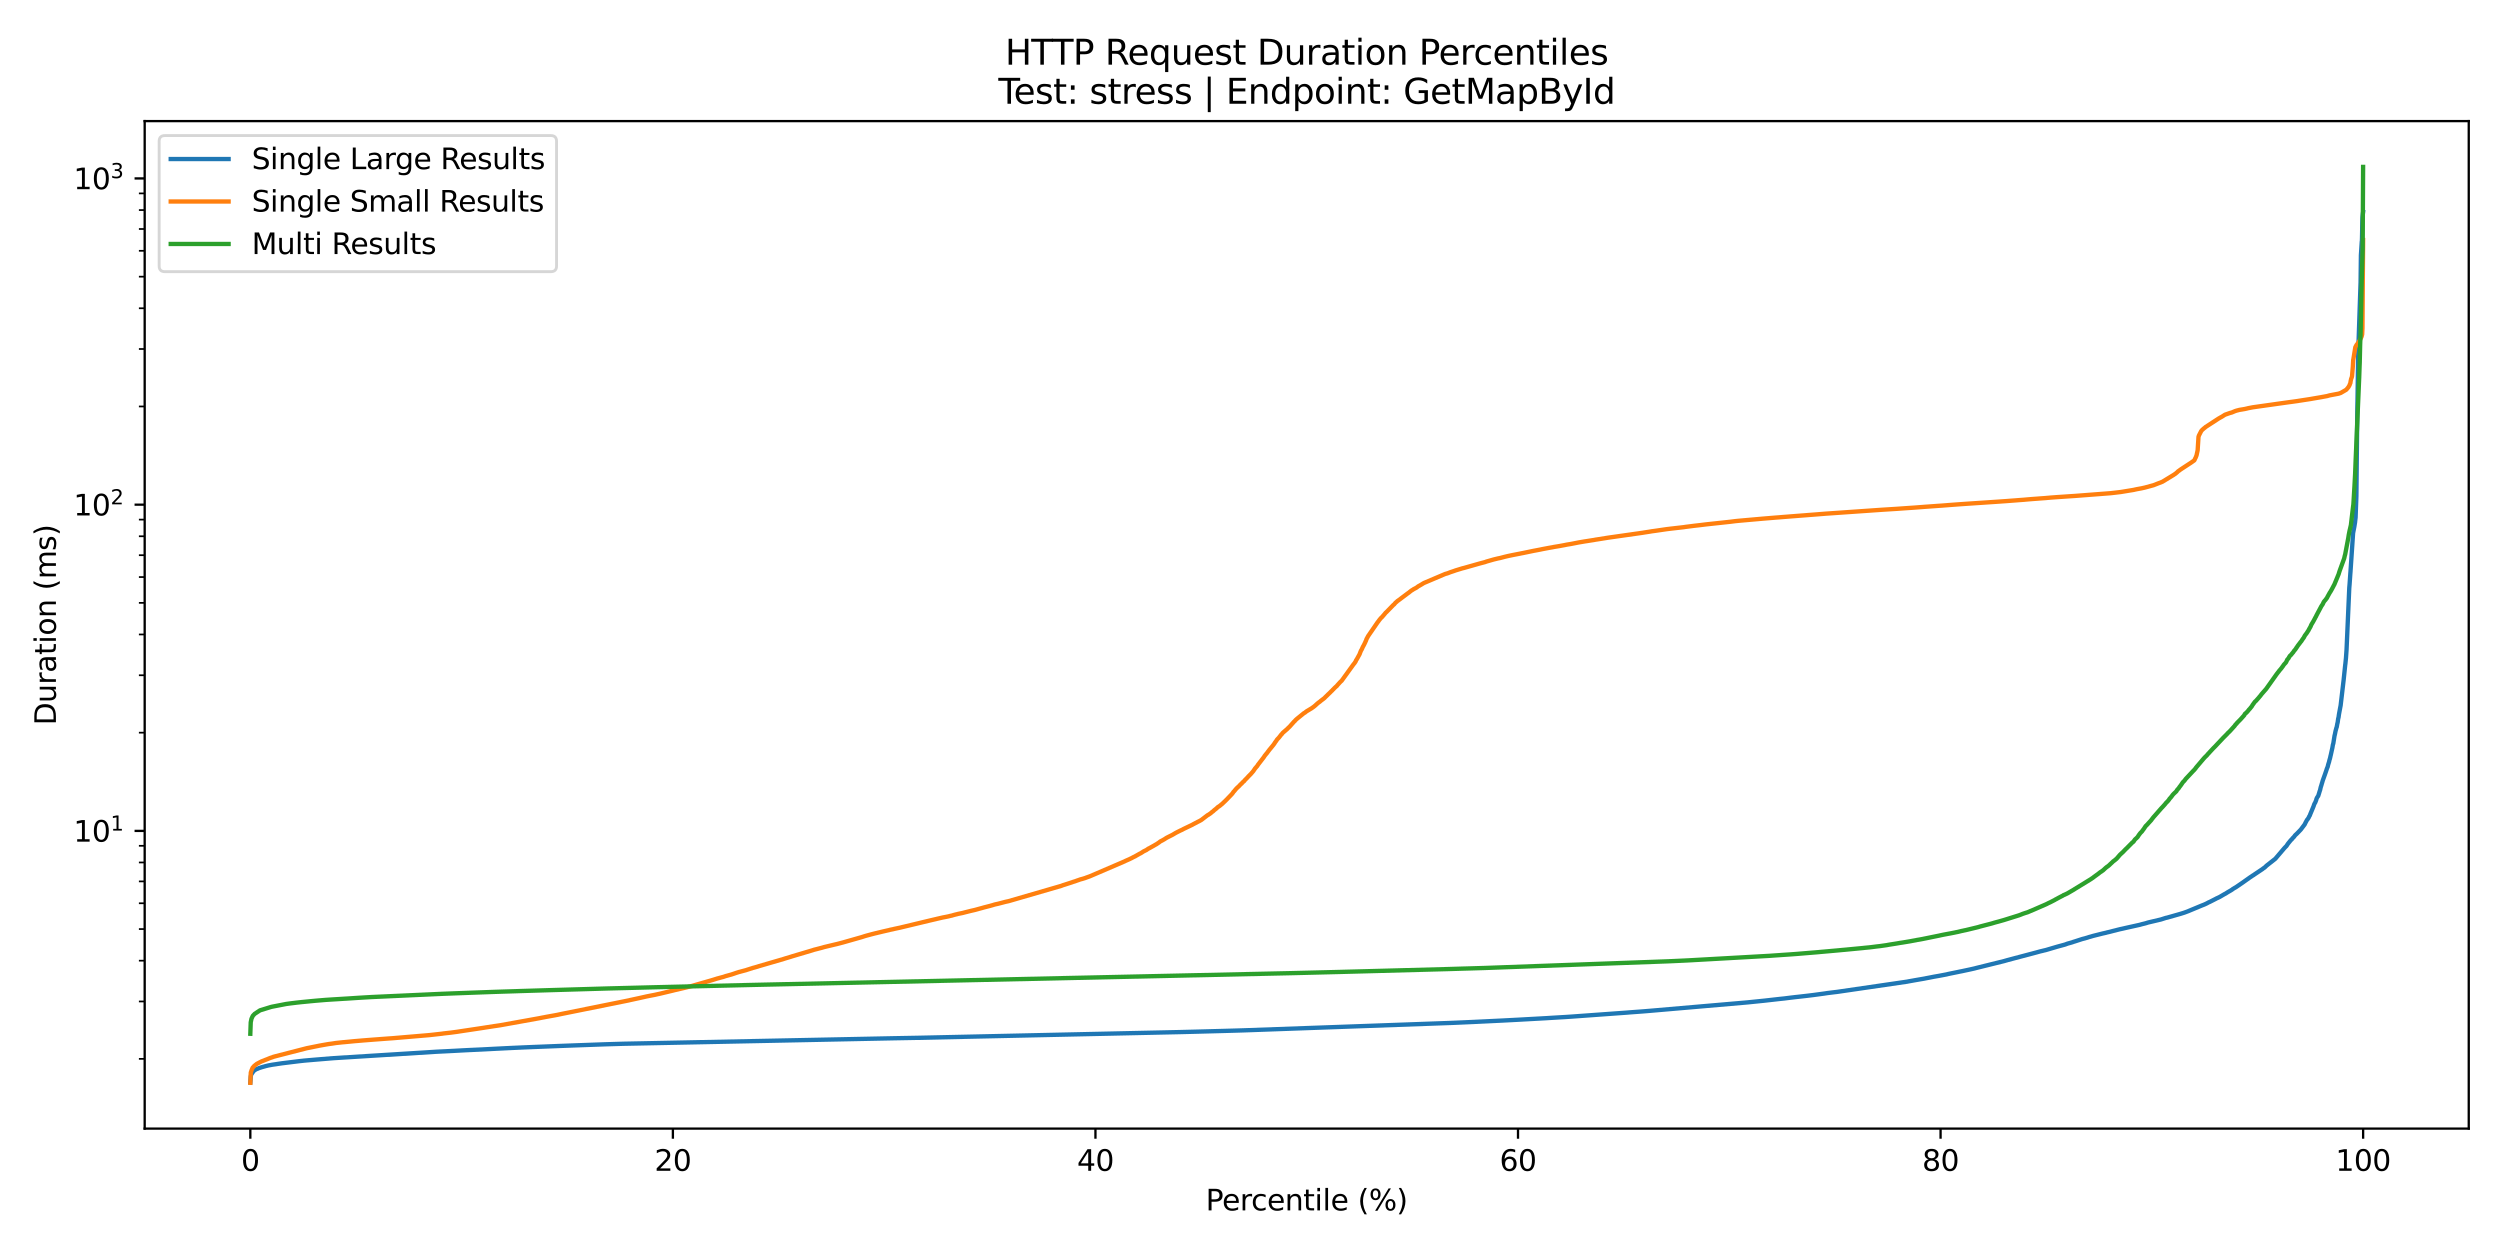<?xml version="1.0" encoding="utf-8" standalone="no"?>
<!DOCTYPE svg PUBLIC "-//W3C//DTD SVG 1.1//EN"
  "http://www.w3.org/Graphics/SVG/1.1/DTD/svg11.dtd">
<svg xmlns:xlink="http://www.w3.org/1999/xlink" width="864pt" height="432pt" viewBox="0 0 864 432" xmlns="http://www.w3.org/2000/svg" version="1.1">
 <defs>
  <style type="text/css">*{stroke-linejoin: round; stroke-linecap: butt}</style>
 </defs>
 <g id="figure_1">
  <g id="patch_1">
   <path d="M 0 432 
L 864 432 
L 864 0 
L 0 0 
z
" style="fill: #ffffff"/>
  </g>
  <g id="axes_1">
   <g id="patch_2">
    <path d="M 50.003 390.04 
L 853.2 390.04 
L 853.2 41.856 
L 50.003 41.856 
z
" style="fill: #ffffff"/>
   </g>
   <g id="matplotlib.axis_1">
    <g id="xtick_1">
     <g id="line2d_1">
      <defs>
       <path id="mcd062cca31" d="M 0 0 
L 0 3.5 
" style="stroke: #000000; stroke-width: 0.8"/>
      </defs>
      <g>
       <use xlink:href="#mcd062cca31" x="86.512" y="390.04" style="stroke: #000000; stroke-width: 0.8"/>
      </g>
     </g>
     <g id="text_1">
      <!-- 0 -->
      <g transform="translate(83.33 404.638) scale(0.1 -0.1)">
       <defs>
        <path id="DejaVuSans-30" d="M 2034 4250 
Q 1547 4250 1301 3770 
Q 1056 3291 1056 2328 
Q 1056 1369 1301 889 
Q 1547 409 2034 409 
Q 2525 409 2770 889 
Q 3016 1369 3016 2328 
Q 3016 3291 2770 3770 
Q 2525 4250 2034 4250 
z
M 2034 4750 
Q 2819 4750 3233 4129 
Q 3647 3509 3647 2328 
Q 3647 1150 3233 529 
Q 2819 -91 2034 -91 
Q 1250 -91 836 529 
Q 422 1150 422 2328 
Q 422 3509 836 4129 
Q 1250 4750 2034 4750 
z
" transform="scale(0.016)"/>
       </defs>
       <use xlink:href="#DejaVuSans-30"/>
      </g>
     </g>
    </g>
    <g id="xtick_2">
     <g id="line2d_2">
      <g>
       <use xlink:href="#mcd062cca31" x="232.549" y="390.04" style="stroke: #000000; stroke-width: 0.8"/>
      </g>
     </g>
     <g id="text_2">
      <!-- 20 -->
      <g transform="translate(226.187 404.638) scale(0.1 -0.1)">
       <defs>
        <path id="DejaVuSans-32" d="M 1228 531 
L 3431 531 
L 3431 0 
L 469 0 
L 469 531 
Q 828 903 1448 1529 
Q 2069 2156 2228 2338 
Q 2531 2678 2651 2914 
Q 2772 3150 2772 3378 
Q 2772 3750 2511 3984 
Q 2250 4219 1831 4219 
Q 1534 4219 1204 4116 
Q 875 4013 500 3803 
L 500 4441 
Q 881 4594 1212 4672 
Q 1544 4750 1819 4750 
Q 2544 4750 2975 4387 
Q 3406 4025 3406 3419 
Q 3406 3131 3298 2873 
Q 3191 2616 2906 2266 
Q 2828 2175 2409 1742 
Q 1991 1309 1228 531 
z
" transform="scale(0.016)"/>
       </defs>
       <use xlink:href="#DejaVuSans-32"/>
       <use xlink:href="#DejaVuSans-30" transform="translate(63.623 0)"/>
      </g>
     </g>
    </g>
    <g id="xtick_3">
     <g id="line2d_3">
      <g>
       <use xlink:href="#mcd062cca31" x="378.587" y="390.04" style="stroke: #000000; stroke-width: 0.8"/>
      </g>
     </g>
     <g id="text_3">
      <!-- 40 -->
      <g transform="translate(372.224 404.638) scale(0.1 -0.1)">
       <defs>
        <path id="DejaVuSans-34" d="M 2419 4116 
L 825 1625 
L 2419 1625 
L 2419 4116 
z
M 2253 4666 
L 3047 4666 
L 3047 1625 
L 3713 1625 
L 3713 1100 
L 3047 1100 
L 3047 0 
L 2419 0 
L 2419 1100 
L 313 1100 
L 313 1709 
L 2253 4666 
z
" transform="scale(0.016)"/>
       </defs>
       <use xlink:href="#DejaVuSans-34"/>
       <use xlink:href="#DejaVuSans-30" transform="translate(63.623 0)"/>
      </g>
     </g>
    </g>
    <g id="xtick_4">
     <g id="line2d_4">
      <g>
       <use xlink:href="#mcd062cca31" x="524.624" y="390.04" style="stroke: #000000; stroke-width: 0.8"/>
      </g>
     </g>
     <g id="text_4">
      <!-- 60 -->
      <g transform="translate(518.262 404.638) scale(0.1 -0.1)">
       <defs>
        <path id="DejaVuSans-36" d="M 2113 2584 
Q 1688 2584 1439 2293 
Q 1191 2003 1191 1497 
Q 1191 994 1439 701 
Q 1688 409 2113 409 
Q 2538 409 2786 701 
Q 3034 994 3034 1497 
Q 3034 2003 2786 2293 
Q 2538 2584 2113 2584 
z
M 3366 4563 
L 3366 3988 
Q 3128 4100 2886 4159 
Q 2644 4219 2406 4219 
Q 1781 4219 1451 3797 
Q 1122 3375 1075 2522 
Q 1259 2794 1537 2939 
Q 1816 3084 2150 3084 
Q 2853 3084 3261 2657 
Q 3669 2231 3669 1497 
Q 3669 778 3244 343 
Q 2819 -91 2113 -91 
Q 1303 -91 875 529 
Q 447 1150 447 2328 
Q 447 3434 972 4092 
Q 1497 4750 2381 4750 
Q 2619 4750 2861 4703 
Q 3103 4656 3366 4563 
z
" transform="scale(0.016)"/>
       </defs>
       <use xlink:href="#DejaVuSans-36"/>
       <use xlink:href="#DejaVuSans-30" transform="translate(63.623 0)"/>
      </g>
     </g>
    </g>
    <g id="xtick_5">
     <g id="line2d_5">
      <g>
       <use xlink:href="#mcd062cca31" x="670.662" y="390.04" style="stroke: #000000; stroke-width: 0.8"/>
      </g>
     </g>
     <g id="text_5">
      <!-- 80 -->
      <g transform="translate(664.299 404.638) scale(0.1 -0.1)">
       <defs>
        <path id="DejaVuSans-38" d="M 2034 2216 
Q 1584 2216 1326 1975 
Q 1069 1734 1069 1313 
Q 1069 891 1326 650 
Q 1584 409 2034 409 
Q 2484 409 2743 651 
Q 3003 894 3003 1313 
Q 3003 1734 2745 1975 
Q 2488 2216 2034 2216 
z
M 1403 2484 
Q 997 2584 770 2862 
Q 544 3141 544 3541 
Q 544 4100 942 4425 
Q 1341 4750 2034 4750 
Q 2731 4750 3128 4425 
Q 3525 4100 3525 3541 
Q 3525 3141 3298 2862 
Q 3072 2584 2669 2484 
Q 3125 2378 3379 2068 
Q 3634 1759 3634 1313 
Q 3634 634 3220 271 
Q 2806 -91 2034 -91 
Q 1263 -91 848 271 
Q 434 634 434 1313 
Q 434 1759 690 2068 
Q 947 2378 1403 2484 
z
M 1172 3481 
Q 1172 3119 1398 2916 
Q 1625 2713 2034 2713 
Q 2441 2713 2670 2916 
Q 2900 3119 2900 3481 
Q 2900 3844 2670 4047 
Q 2441 4250 2034 4250 
Q 1625 4250 1398 4047 
Q 1172 3844 1172 3481 
z
" transform="scale(0.016)"/>
       </defs>
       <use xlink:href="#DejaVuSans-38"/>
       <use xlink:href="#DejaVuSans-30" transform="translate(63.623 0)"/>
      </g>
     </g>
    </g>
    <g id="xtick_6">
     <g id="line2d_6">
      <g>
       <use xlink:href="#mcd062cca31" x="816.699" y="390.04" style="stroke: #000000; stroke-width: 0.8"/>
      </g>
     </g>
     <g id="text_6">
      <!-- 100 -->
      <g transform="translate(807.155 404.638) scale(0.1 -0.1)">
       <defs>
        <path id="DejaVuSans-31" d="M 794 531 
L 1825 531 
L 1825 4091 
L 703 3866 
L 703 4441 
L 1819 4666 
L 2450 4666 
L 2450 531 
L 3481 531 
L 3481 0 
L 794 0 
L 794 531 
z
" transform="scale(0.016)"/>
       </defs>
       <use xlink:href="#DejaVuSans-31"/>
       <use xlink:href="#DejaVuSans-30" transform="translate(63.623 0)"/>
       <use xlink:href="#DejaVuSans-30" transform="translate(127.246 0)"/>
      </g>
     </g>
    </g>
    <g id="text_7">
     <!-- Percentile (%) -->
     <g transform="translate(416.697 418.317) scale(0.1 -0.1)">
      <defs>
       <path id="DejaVuSans-50" d="M 1259 4147 
L 1259 2394 
L 2053 2394 
Q 2494 2394 2734 2622 
Q 2975 2850 2975 3272 
Q 2975 3691 2734 3919 
Q 2494 4147 2053 4147 
L 1259 4147 
z
M 628 4666 
L 2053 4666 
Q 2838 4666 3239 4311 
Q 3641 3956 3641 3272 
Q 3641 2581 3239 2228 
Q 2838 1875 2053 1875 
L 1259 1875 
L 1259 0 
L 628 0 
L 628 4666 
z
" transform="scale(0.016)"/>
       <path id="DejaVuSans-65" d="M 3597 1894 
L 3597 1613 
L 953 1613 
Q 991 1019 1311 708 
Q 1631 397 2203 397 
Q 2534 397 2845 478 
Q 3156 559 3463 722 
L 3463 178 
Q 3153 47 2828 -22 
Q 2503 -91 2169 -91 
Q 1331 -91 842 396 
Q 353 884 353 1716 
Q 353 2575 817 3079 
Q 1281 3584 2069 3584 
Q 2775 3584 3186 3129 
Q 3597 2675 3597 1894 
z
M 3022 2063 
Q 3016 2534 2758 2815 
Q 2500 3097 2075 3097 
Q 1594 3097 1305 2825 
Q 1016 2553 972 2059 
L 3022 2063 
z
" transform="scale(0.016)"/>
       <path id="DejaVuSans-72" d="M 2631 2963 
Q 2534 3019 2420 3045 
Q 2306 3072 2169 3072 
Q 1681 3072 1420 2755 
Q 1159 2438 1159 1844 
L 1159 0 
L 581 0 
L 581 3500 
L 1159 3500 
L 1159 2956 
Q 1341 3275 1631 3429 
Q 1922 3584 2338 3584 
Q 2397 3584 2469 3576 
Q 2541 3569 2628 3553 
L 2631 2963 
z
" transform="scale(0.016)"/>
       <path id="DejaVuSans-63" d="M 3122 3366 
L 3122 2828 
Q 2878 2963 2633 3030 
Q 2388 3097 2138 3097 
Q 1578 3097 1268 2742 
Q 959 2388 959 1747 
Q 959 1106 1268 751 
Q 1578 397 2138 397 
Q 2388 397 2633 464 
Q 2878 531 3122 666 
L 3122 134 
Q 2881 22 2623 -34 
Q 2366 -91 2075 -91 
Q 1284 -91 818 406 
Q 353 903 353 1747 
Q 353 2603 823 3093 
Q 1294 3584 2113 3584 
Q 2378 3584 2631 3529 
Q 2884 3475 3122 3366 
z
" transform="scale(0.016)"/>
       <path id="DejaVuSans-6e" d="M 3513 2113 
L 3513 0 
L 2938 0 
L 2938 2094 
Q 2938 2591 2744 2837 
Q 2550 3084 2163 3084 
Q 1697 3084 1428 2787 
Q 1159 2491 1159 1978 
L 1159 0 
L 581 0 
L 581 3500 
L 1159 3500 
L 1159 2956 
Q 1366 3272 1645 3428 
Q 1925 3584 2291 3584 
Q 2894 3584 3203 3211 
Q 3513 2838 3513 2113 
z
" transform="scale(0.016)"/>
       <path id="DejaVuSans-74" d="M 1172 4494 
L 1172 3500 
L 2356 3500 
L 2356 3053 
L 1172 3053 
L 1172 1153 
Q 1172 725 1289 603 
Q 1406 481 1766 481 
L 2356 481 
L 2356 0 
L 1766 0 
Q 1100 0 847 248 
Q 594 497 594 1153 
L 594 3053 
L 172 3053 
L 172 3500 
L 594 3500 
L 594 4494 
L 1172 4494 
z
" transform="scale(0.016)"/>
       <path id="DejaVuSans-69" d="M 603 3500 
L 1178 3500 
L 1178 0 
L 603 0 
L 603 3500 
z
M 603 4863 
L 1178 4863 
L 1178 4134 
L 603 4134 
L 603 4863 
z
" transform="scale(0.016)"/>
       <path id="DejaVuSans-6c" d="M 603 4863 
L 1178 4863 
L 1178 0 
L 603 0 
L 603 4863 
z
" transform="scale(0.016)"/>
       <path id="DejaVuSans-20" transform="scale(0.016)"/>
       <path id="DejaVuSans-28" d="M 1984 4856 
Q 1566 4138 1362 3434 
Q 1159 2731 1159 2009 
Q 1159 1288 1364 580 
Q 1569 -128 1984 -844 
L 1484 -844 
Q 1016 -109 783 600 
Q 550 1309 550 2009 
Q 550 2706 781 3412 
Q 1013 4119 1484 4856 
L 1984 4856 
z
" transform="scale(0.016)"/>
       <path id="DejaVuSans-25" d="M 4653 2053 
Q 4381 2053 4226 1822 
Q 4072 1591 4072 1178 
Q 4072 772 4226 539 
Q 4381 306 4653 306 
Q 4919 306 5073 539 
Q 5228 772 5228 1178 
Q 5228 1588 5073 1820 
Q 4919 2053 4653 2053 
z
M 4653 2450 
Q 5147 2450 5437 2106 
Q 5728 1763 5728 1178 
Q 5728 594 5436 251 
Q 5144 -91 4653 -91 
Q 4153 -91 3862 251 
Q 3572 594 3572 1178 
Q 3572 1766 3864 2108 
Q 4156 2450 4653 2450 
z
M 1428 4353 
Q 1159 4353 1004 4120 
Q 850 3888 850 3481 
Q 850 3069 1003 2837 
Q 1156 2606 1428 2606 
Q 1700 2606 1854 2837 
Q 2009 3069 2009 3481 
Q 2009 3884 1853 4118 
Q 1697 4353 1428 4353 
z
M 4250 4750 
L 4750 4750 
L 1831 -91 
L 1331 -91 
L 4250 4750 
z
M 1428 4750 
Q 1922 4750 2215 4408 
Q 2509 4066 2509 3481 
Q 2509 2891 2217 2550 
Q 1925 2209 1428 2209 
Q 931 2209 642 2551 
Q 353 2894 353 3481 
Q 353 4063 643 4406 
Q 934 4750 1428 4750 
z
" transform="scale(0.016)"/>
       <path id="DejaVuSans-29" d="M 513 4856 
L 1013 4856 
Q 1481 4119 1714 3412 
Q 1947 2706 1947 2009 
Q 1947 1309 1714 600 
Q 1481 -109 1013 -844 
L 513 -844 
Q 928 -128 1133 580 
Q 1338 1288 1338 2009 
Q 1338 2731 1133 3434 
Q 928 4138 513 4856 
z
" transform="scale(0.016)"/>
      </defs>
      <use xlink:href="#DejaVuSans-50"/>
      <use xlink:href="#DejaVuSans-65" transform="translate(56.678 0)"/>
      <use xlink:href="#DejaVuSans-72" transform="translate(118.201 0)"/>
      <use xlink:href="#DejaVuSans-63" transform="translate(157.064 0)"/>
      <use xlink:href="#DejaVuSans-65" transform="translate(212.045 0)"/>
      <use xlink:href="#DejaVuSans-6e" transform="translate(273.568 0)"/>
      <use xlink:href="#DejaVuSans-74" transform="translate(336.947 0)"/>
      <use xlink:href="#DejaVuSans-69" transform="translate(376.156 0)"/>
      <use xlink:href="#DejaVuSans-6c" transform="translate(403.939 0)"/>
      <use xlink:href="#DejaVuSans-65" transform="translate(431.723 0)"/>
      <use xlink:href="#DejaVuSans-20" transform="translate(493.246 0)"/>
      <use xlink:href="#DejaVuSans-28" transform="translate(525.033 0)"/>
      <use xlink:href="#DejaVuSans-25" transform="translate(564.047 0)"/>
      <use xlink:href="#DejaVuSans-29" transform="translate(659.066 0)"/>
     </g>
    </g>
   </g>
   <g id="matplotlib.axis_2">
    <g id="ytick_1">
     <g id="line2d_7">
      <defs>
       <path id="mc5376bcb3c" d="M 0 0 
L -3.5 0 
" style="stroke: #000000; stroke-width: 0.8"/>
      </defs>
      <g>
       <use xlink:href="#mc5376bcb3c" x="50.003" y="287.152" style="stroke: #000000; stroke-width: 0.8"/>
      </g>
     </g>
     <g id="text_8">
      <!-- $\mathdefault{10^{1}}$ -->
      <g transform="translate(25.403 290.951) scale(0.1 -0.1)">
       <use xlink:href="#DejaVuSans-31" transform="translate(0 0.684)"/>
       <use xlink:href="#DejaVuSans-30" transform="translate(63.623 0.684)"/>
       <use xlink:href="#DejaVuSans-31" transform="translate(128.203 38.966) scale(0.7)"/>
      </g>
     </g>
    </g>
    <g id="ytick_2">
     <g id="line2d_8">
      <g>
       <use xlink:href="#mc5376bcb3c" x="50.003" y="174.413" style="stroke: #000000; stroke-width: 0.8"/>
      </g>
     </g>
     <g id="text_9">
      <!-- $\mathdefault{10^{2}}$ -->
      <g transform="translate(25.403 178.212) scale(0.1 -0.1)">
       <use xlink:href="#DejaVuSans-31" transform="translate(0 0.766)"/>
       <use xlink:href="#DejaVuSans-30" transform="translate(63.623 0.766)"/>
       <use xlink:href="#DejaVuSans-32" transform="translate(128.203 39.047) scale(0.7)"/>
      </g>
     </g>
    </g>
    <g id="ytick_3">
     <g id="line2d_9">
      <g>
       <use xlink:href="#mc5376bcb3c" x="50.003" y="61.674" style="stroke: #000000; stroke-width: 0.8"/>
      </g>
     </g>
     <g id="text_10">
      <!-- $\mathdefault{10^{3}}$ -->
      <g transform="translate(25.403 65.474) scale(0.1 -0.1)">
       <defs>
        <path id="DejaVuSans-33" d="M 2597 2516 
Q 3050 2419 3304 2112 
Q 3559 1806 3559 1356 
Q 3559 666 3084 287 
Q 2609 -91 1734 -91 
Q 1441 -91 1130 -33 
Q 819 25 488 141 
L 488 750 
Q 750 597 1062 519 
Q 1375 441 1716 441 
Q 2309 441 2620 675 
Q 2931 909 2931 1356 
Q 2931 1769 2642 2001 
Q 2353 2234 1838 2234 
L 1294 2234 
L 1294 2753 
L 1863 2753 
Q 2328 2753 2575 2939 
Q 2822 3125 2822 3475 
Q 2822 3834 2567 4026 
Q 2313 4219 1838 4219 
Q 1578 4219 1281 4162 
Q 984 4106 628 3988 
L 628 4550 
Q 988 4650 1302 4700 
Q 1616 4750 1894 4750 
Q 2613 4750 3031 4423 
Q 3450 4097 3450 3541 
Q 3450 3153 3228 2886 
Q 3006 2619 2597 2516 
z
" transform="scale(0.016)"/>
       </defs>
       <use xlink:href="#DejaVuSans-31" transform="translate(0 0.766)"/>
       <use xlink:href="#DejaVuSans-30" transform="translate(63.623 0.766)"/>
       <use xlink:href="#DejaVuSans-33" transform="translate(128.203 39.047) scale(0.7)"/>
      </g>
     </g>
    </g>
    <g id="ytick_4">
     <g id="line2d_10">
      <defs>
       <path id="m79362fe6e1" d="M 0 0 
L -2 0 
" style="stroke: #000000; stroke-width: 0.6"/>
      </defs>
      <g>
       <use xlink:href="#m79362fe6e1" x="50.003" y="365.953" style="stroke: #000000; stroke-width: 0.6"/>
      </g>
     </g>
    </g>
    <g id="ytick_5">
     <g id="line2d_11">
      <g>
       <use xlink:href="#m79362fe6e1" x="50.003" y="346.101" style="stroke: #000000; stroke-width: 0.6"/>
      </g>
     </g>
    </g>
    <g id="ytick_6">
     <g id="line2d_12">
      <g>
       <use xlink:href="#m79362fe6e1" x="50.003" y="332.015" style="stroke: #000000; stroke-width: 0.6"/>
      </g>
     </g>
    </g>
    <g id="ytick_7">
     <g id="line2d_13">
      <g>
       <use xlink:href="#m79362fe6e1" x="50.003" y="321.09" style="stroke: #000000; stroke-width: 0.6"/>
      </g>
     </g>
    </g>
    <g id="ytick_8">
     <g id="line2d_14">
      <g>
       <use xlink:href="#m79362fe6e1" x="50.003" y="312.163" style="stroke: #000000; stroke-width: 0.6"/>
      </g>
     </g>
    </g>
    <g id="ytick_9">
     <g id="line2d_15">
      <g>
       <use xlink:href="#m79362fe6e1" x="50.003" y="304.616" style="stroke: #000000; stroke-width: 0.6"/>
      </g>
     </g>
    </g>
    <g id="ytick_10">
     <g id="line2d_16">
      <g>
       <use xlink:href="#m79362fe6e1" x="50.003" y="298.078" style="stroke: #000000; stroke-width: 0.6"/>
      </g>
     </g>
    </g>
    <g id="ytick_11">
     <g id="line2d_17">
      <g>
       <use xlink:href="#m79362fe6e1" x="50.003" y="292.311" style="stroke: #000000; stroke-width: 0.6"/>
      </g>
     </g>
    </g>
    <g id="ytick_12">
     <g id="line2d_18">
      <g>
       <use xlink:href="#m79362fe6e1" x="50.003" y="253.214" style="stroke: #000000; stroke-width: 0.6"/>
      </g>
     </g>
    </g>
    <g id="ytick_13">
     <g id="line2d_19">
      <g>
       <use xlink:href="#m79362fe6e1" x="50.003" y="233.362" style="stroke: #000000; stroke-width: 0.6"/>
      </g>
     </g>
    </g>
    <g id="ytick_14">
     <g id="line2d_20">
      <g>
       <use xlink:href="#m79362fe6e1" x="50.003" y="219.277" style="stroke: #000000; stroke-width: 0.6"/>
      </g>
     </g>
    </g>
    <g id="ytick_15">
     <g id="line2d_21">
      <g>
       <use xlink:href="#m79362fe6e1" x="50.003" y="208.351" style="stroke: #000000; stroke-width: 0.6"/>
      </g>
     </g>
    </g>
    <g id="ytick_16">
     <g id="line2d_22">
      <g>
       <use xlink:href="#m79362fe6e1" x="50.003" y="199.424" style="stroke: #000000; stroke-width: 0.6"/>
      </g>
     </g>
    </g>
    <g id="ytick_17">
     <g id="line2d_23">
      <g>
       <use xlink:href="#m79362fe6e1" x="50.003" y="191.877" style="stroke: #000000; stroke-width: 0.6"/>
      </g>
     </g>
    </g>
    <g id="ytick_18">
     <g id="line2d_24">
      <g>
       <use xlink:href="#m79362fe6e1" x="50.003" y="185.339" style="stroke: #000000; stroke-width: 0.6"/>
      </g>
     </g>
    </g>
    <g id="ytick_19">
     <g id="line2d_25">
      <g>
       <use xlink:href="#m79362fe6e1" x="50.003" y="179.572" style="stroke: #000000; stroke-width: 0.6"/>
      </g>
     </g>
    </g>
    <g id="ytick_20">
     <g id="line2d_26">
      <g>
       <use xlink:href="#m79362fe6e1" x="50.003" y="140.475" style="stroke: #000000; stroke-width: 0.6"/>
      </g>
     </g>
    </g>
    <g id="ytick_21">
     <g id="line2d_27">
      <g>
       <use xlink:href="#m79362fe6e1" x="50.003" y="120.623" style="stroke: #000000; stroke-width: 0.6"/>
      </g>
     </g>
    </g>
    <g id="ytick_22">
     <g id="line2d_28">
      <g>
       <use xlink:href="#m79362fe6e1" x="50.003" y="106.538" style="stroke: #000000; stroke-width: 0.6"/>
      </g>
     </g>
    </g>
    <g id="ytick_23">
     <g id="line2d_29">
      <g>
       <use xlink:href="#m79362fe6e1" x="50.003" y="95.612" style="stroke: #000000; stroke-width: 0.6"/>
      </g>
     </g>
    </g>
    <g id="ytick_24">
     <g id="line2d_30">
      <g>
       <use xlink:href="#m79362fe6e1" x="50.003" y="86.685" style="stroke: #000000; stroke-width: 0.6"/>
      </g>
     </g>
    </g>
    <g id="ytick_25">
     <g id="line2d_31">
      <g>
       <use xlink:href="#m79362fe6e1" x="50.003" y="79.138" style="stroke: #000000; stroke-width: 0.6"/>
      </g>
     </g>
    </g>
    <g id="ytick_26">
     <g id="line2d_32">
      <g>
       <use xlink:href="#m79362fe6e1" x="50.003" y="72.6" style="stroke: #000000; stroke-width: 0.6"/>
      </g>
     </g>
    </g>
    <g id="ytick_27">
     <g id="line2d_33">
      <g>
       <use xlink:href="#m79362fe6e1" x="50.003" y="66.833" style="stroke: #000000; stroke-width: 0.6"/>
      </g>
     </g>
    </g>
    <g id="text_11">
     <!-- Duration (ms) -->
     <g transform="translate(19.323 250.629) rotate(-90) scale(0.1 -0.1)">
      <defs>
       <path id="DejaVuSans-44" d="M 1259 4147 
L 1259 519 
L 2022 519 
Q 2988 519 3436 956 
Q 3884 1394 3884 2338 
Q 3884 3275 3436 3711 
Q 2988 4147 2022 4147 
L 1259 4147 
z
M 628 4666 
L 1925 4666 
Q 3281 4666 3915 4102 
Q 4550 3538 4550 2338 
Q 4550 1131 3912 565 
Q 3275 0 1925 0 
L 628 0 
L 628 4666 
z
" transform="scale(0.016)"/>
       <path id="DejaVuSans-75" d="M 544 1381 
L 544 3500 
L 1119 3500 
L 1119 1403 
Q 1119 906 1312 657 
Q 1506 409 1894 409 
Q 2359 409 2629 706 
Q 2900 1003 2900 1516 
L 2900 3500 
L 3475 3500 
L 3475 0 
L 2900 0 
L 2900 538 
Q 2691 219 2414 64 
Q 2138 -91 1772 -91 
Q 1169 -91 856 284 
Q 544 659 544 1381 
z
M 1991 3584 
L 1991 3584 
z
" transform="scale(0.016)"/>
       <path id="DejaVuSans-61" d="M 2194 1759 
Q 1497 1759 1228 1600 
Q 959 1441 959 1056 
Q 959 750 1161 570 
Q 1363 391 1709 391 
Q 2188 391 2477 730 
Q 2766 1069 2766 1631 
L 2766 1759 
L 2194 1759 
z
M 3341 1997 
L 3341 0 
L 2766 0 
L 2766 531 
Q 2569 213 2275 61 
Q 1981 -91 1556 -91 
Q 1019 -91 701 211 
Q 384 513 384 1019 
Q 384 1609 779 1909 
Q 1175 2209 1959 2209 
L 2766 2209 
L 2766 2266 
Q 2766 2663 2505 2880 
Q 2244 3097 1772 3097 
Q 1472 3097 1187 3025 
Q 903 2953 641 2809 
L 641 3341 
Q 956 3463 1253 3523 
Q 1550 3584 1831 3584 
Q 2591 3584 2966 3190 
Q 3341 2797 3341 1997 
z
" transform="scale(0.016)"/>
       <path id="DejaVuSans-6f" d="M 1959 3097 
Q 1497 3097 1228 2736 
Q 959 2375 959 1747 
Q 959 1119 1226 758 
Q 1494 397 1959 397 
Q 2419 397 2687 759 
Q 2956 1122 2956 1747 
Q 2956 2369 2687 2733 
Q 2419 3097 1959 3097 
z
M 1959 3584 
Q 2709 3584 3137 3096 
Q 3566 2609 3566 1747 
Q 3566 888 3137 398 
Q 2709 -91 1959 -91 
Q 1206 -91 779 398 
Q 353 888 353 1747 
Q 353 2609 779 3096 
Q 1206 3584 1959 3584 
z
" transform="scale(0.016)"/>
       <path id="DejaVuSans-6d" d="M 3328 2828 
Q 3544 3216 3844 3400 
Q 4144 3584 4550 3584 
Q 5097 3584 5394 3201 
Q 5691 2819 5691 2113 
L 5691 0 
L 5113 0 
L 5113 2094 
Q 5113 2597 4934 2840 
Q 4756 3084 4391 3084 
Q 3944 3084 3684 2787 
Q 3425 2491 3425 1978 
L 3425 0 
L 2847 0 
L 2847 2094 
Q 2847 2600 2669 2842 
Q 2491 3084 2119 3084 
Q 1678 3084 1418 2786 
Q 1159 2488 1159 1978 
L 1159 0 
L 581 0 
L 581 3500 
L 1159 3500 
L 1159 2956 
Q 1356 3278 1631 3431 
Q 1906 3584 2284 3584 
Q 2666 3584 2933 3390 
Q 3200 3197 3328 2828 
z
" transform="scale(0.016)"/>
       <path id="DejaVuSans-73" d="M 2834 3397 
L 2834 2853 
Q 2591 2978 2328 3040 
Q 2066 3103 1784 3103 
Q 1356 3103 1142 2972 
Q 928 2841 928 2578 
Q 928 2378 1081 2264 
Q 1234 2150 1697 2047 
L 1894 2003 
Q 2506 1872 2764 1633 
Q 3022 1394 3022 966 
Q 3022 478 2636 193 
Q 2250 -91 1575 -91 
Q 1294 -91 989 -36 
Q 684 19 347 128 
L 347 722 
Q 666 556 975 473 
Q 1284 391 1588 391 
Q 1994 391 2212 530 
Q 2431 669 2431 922 
Q 2431 1156 2273 1281 
Q 2116 1406 1581 1522 
L 1381 1569 
Q 847 1681 609 1914 
Q 372 2147 372 2553 
Q 372 3047 722 3315 
Q 1072 3584 1716 3584 
Q 2034 3584 2315 3537 
Q 2597 3491 2834 3397 
z
" transform="scale(0.016)"/>
      </defs>
      <use xlink:href="#DejaVuSans-44"/>
      <use xlink:href="#DejaVuSans-75" transform="translate(77.002 0)"/>
      <use xlink:href="#DejaVuSans-72" transform="translate(140.381 0)"/>
      <use xlink:href="#DejaVuSans-61" transform="translate(181.494 0)"/>
      <use xlink:href="#DejaVuSans-74" transform="translate(242.773 0)"/>
      <use xlink:href="#DejaVuSans-69" transform="translate(281.982 0)"/>
      <use xlink:href="#DejaVuSans-6f" transform="translate(309.766 0)"/>
      <use xlink:href="#DejaVuSans-6e" transform="translate(370.947 0)"/>
      <use xlink:href="#DejaVuSans-20" transform="translate(434.326 0)"/>
      <use xlink:href="#DejaVuSans-28" transform="translate(466.113 0)"/>
      <use xlink:href="#DejaVuSans-6d" transform="translate(505.127 0)"/>
      <use xlink:href="#DejaVuSans-73" transform="translate(602.539 0)"/>
      <use xlink:href="#DejaVuSans-29" transform="translate(654.639 0)"/>
     </g>
    </g>
   </g>
   <g id="line2d_34">
    <path d="M 86.512 374.095 
L 86.675 371.996 
L 86.822 371.339 
L 87.624 370.191 
L 88.025 369.856 
L 88.189 369.769 
L 88.319 369.664 
L 88.491 369.554 
L 89.121 369.32 
L 89.538 369.123 
L 89.8 369.043 
L 90.144 368.936 
L 90.381 368.849 
L 91.542 368.526 
L 91.681 368.476 
L 92.532 368.271 
L 92.769 368.212 
L 93.784 368.027 
L 94.086 367.97 
L 95.313 367.795 
L 95.559 367.754 
L 96.352 367.634 
L 97.383 367.481 
L 103.338 366.747 
L 105.146 366.548 
L 106.422 366.436 
L 108.524 366.255 
L 115.215 365.702 
L 150.946 363.472 
L 153.735 363.338 
L 157.4 363.148 
L 160.173 362.998 
L 161.98 362.905 
L 166.569 362.694 
L 171.117 362.456 
L 175.526 362.235 
L 178.054 362.117 
L 180.77 361.995 
L 184.034 361.857 
L 191.6 361.559 
L 193.195 361.492 
L 198.455 361.295 
L 209.146 360.911 
L 213.637 360.776 
L 215.445 360.722 
L 308.885 358.822 
L 317.229 358.668 
L 407.838 356.688 
L 409.368 356.648 
L 413.769 356.537 
L 422.62 356.298 
L 427.372 356.164 
L 429.834 356.088 
L 501.499 353.523 
L 503.274 353.449 
L 509.148 353.188 
L 513.09 353 
L 519.274 352.699 
L 522.342 352.539 
L 525.246 352.386 
L 534.367 351.882 
L 535.463 351.812 
L 538.228 351.644 
L 540.772 351.495 
L 541.164 351.471 
L 543.16 351.337 
L 562.588 349.935 
L 562.931 349.9 
L 564.469 349.783 
L 566.138 349.664 
L 567.872 349.534 
L 570.301 349.334 
L 603.905 346.43 
L 605.025 346.316 
L 606.351 346.179 
L 606.661 346.148 
L 609.762 345.832 
L 614.907 345.251 
L 616.69 345.066 
L 618.743 344.804 
L 619.013 344.774 
L 620.003 344.658 
L 620.232 344.625 
L 621.516 344.489 
L 624.715 344.123 
L 624.944 344.094 
L 626.801 343.866 
L 627.496 343.772 
L 630.539 343.36 
L 631.569 343.202 
L 633.934 342.909 
L 634.907 342.796 
L 659.202 339.244 
L 659.496 339.175 
L 660.077 339.076 
L 661.157 338.883 
L 661.656 338.79 
L 665.132 338.19 
L 665.525 338.106 
L 666.915 337.842 
L 668.396 337.548 
L 670.007 337.271 
L 672.78 336.744 
L 673.148 336.645 
L 673.975 336.467 
L 676.101 336.036 
L 676.813 335.889 
L 677.189 335.807 
L 677.991 335.653 
L 680.96 335.019 
L 682.425 334.687 
L 682.915 334.553 
L 692.772 332.112 
L 693.099 332.006 
L 693.533 331.895 
L 693.721 331.827 
L 703.815 329.155 
L 705.108 328.797 
L 705.893 328.614 
L 706.277 328.514 
L 707.03 328.342 
L 710.989 327.173 
L 713.525 326.481 
L 713.811 326.393 
L 714.384 326.173 
L 714.531 326.119 
L 715.75 325.782 
L 716.282 325.621 
L 716.535 325.515 
L 716.952 325.393 
L 719.684 324.507 
L 720.02 324.427 
L 720.707 324.249 
L 720.903 324.181 
L 721.41 324.042 
L 721.975 323.846 
L 722.49 323.711 
L 722.637 323.668 
L 723.145 323.515 
L 723.423 323.434 
L 726.678 322.617 
L 727.128 322.518 
L 727.873 322.348 
L 728.143 322.264 
L 729.1 322.046 
L 730.425 321.7 
L 731.194 321.516 
L 731.758 321.362 
L 732.813 321.102 
L 733.149 321.037 
L 734.261 320.786 
L 734.458 320.734 
L 739.472 319.62 
L 740.298 319.388 
L 741.132 319.186 
L 741.435 319.109 
L 741.893 318.98 
L 742.089 318.9 
L 742.368 318.821 
L 746.76 317.786 
L 746.973 317.722 
L 748.486 317.235 
L 749.059 317.112 
L 749.296 317.041 
L 753.304 315.9 
L 753.623 315.804 
L 754.122 315.649 
L 754.646 315.487 
L 755.087 315.339 
L 756.404 314.84 
L 756.56 314.769 
L 760.969 312.934 
L 761.631 312.679 
L 762.098 312.48 
L 762.278 312.387 
L 762.703 312.191 
L 763.218 311.897 
L 763.701 311.693 
L 765.771 310.635 
L 765.983 310.512 
L 766.474 310.295 
L 766.891 310.095 
L 767.137 309.972 
L 768.707 309.052 
L 769.149 308.827 
L 769.91 308.339 
L 770.842 307.805 
L 771.014 307.703 
L 771.431 307.438 
L 771.677 307.235 
L 772.339 306.832 
L 772.707 306.634 
L 774.785 305.214 
L 774.916 305.127 
L 777.648 303.19 
L 777.918 303.019 
L 778.188 302.837 
L 778.4 302.688 
L 778.564 302.575 
L 778.809 302.446 
L 779.022 302.282 
L 781.787 300.433 
L 781.934 300.339 
L 782.057 300.229 
L 782.221 300.092 
L 782.499 299.923 
L 782.679 299.793 
L 783.153 299.335 
L 783.308 299.182 
L 786.343 296.796 
L 786.54 296.572 
L 786.63 296.456 
L 789.411 293.19 
L 789.55 293.04 
L 789.64 292.927 
L 790.204 292.368 
L 790.638 291.7 
L 790.769 291.52 
L 791.685 290.39 
L 792.135 289.964 
L 792.29 289.706 
L 792.429 289.597 
L 792.83 289.181 
L 793.174 288.7 
L 793.296 288.573 
L 793.648 288.256 
L 793.795 288.119 
L 795.137 286.728 
L 796.511 284.9 
L 796.74 284.408 
L 797.206 283.543 
L 797.345 283.289 
L 797.493 283.167 
L 797.885 282.553 
L 798.016 282.239 
L 798.294 281.774 
L 798.433 281.369 
L 798.9 280.256 
L 798.949 280.146 
L 799.578 278.617 
L 799.767 278.034 
L 799.987 277.577 
L 800.143 277.342 
L 800.462 276.535 
L 800.593 276.027 
L 800.863 275.499 
L 801.002 275.329 
L 801.182 275.048 
L 801.591 273.755 
L 801.607 273.634 
L 801.82 273.049 
L 802.041 272.072 
L 802.221 271.525 
L 802.45 270.734 
L 802.556 270.405 
L 802.728 269.806 
L 802.785 269.63 
L 803.472 267.723 
L 803.513 267.602 
L 804.02 266.133 
L 804.094 265.871 
L 804.323 265.261 
L 804.429 265.063 
L 804.609 264.276 
L 804.756 263.817 
L 804.945 263.213 
L 805.002 262.913 
L 805.149 262.368 
L 805.19 262.294 
L 805.337 261.692 
L 805.403 261.366 
L 805.534 260.843 
L 806.082 258.367 
L 806.237 257.42 
L 806.392 256.932 
L 806.826 254.195 
L 806.9 253.958 
L 806.99 253.545 
L 807.145 252.734 
L 807.472 251.495 
L 807.57 251.28 
L 807.783 250.085 
L 807.889 249.703 
L 808.086 248.302 
L 808.135 248.16 
L 808.2 247.924 
L 808.339 246.909 
L 808.871 244.056 
L 808.92 243.832 
L 809.959 235.007 
L 810.523 229.647 
L 810.548 229.543 
L 810.769 227.352 
L 810.965 224.562 
L 811.906 203.224 
L 812.02 201.903 
L 812.282 198.151 
L 812.323 197.65 
L 813.231 184.224 
L 813.656 182.033 
L 813.82 181.01 
L 813.893 180.592 
L 814.065 179.047 
L 814.09 178.946 
L 814.368 171.424 
L 814.646 144.89 
L 814.81 134.512 
L 815.014 121.248 
L 815.816 97.511 
L 815.93 88.222 
L 816.225 83.553 
L 816.274 83.264 
L 816.307 82.238 
L 816.421 76.638 
L 816.47 75.158 
L 816.609 73.833 
L 816.626 73.764 
L 816.691 73.275 
L 816.691 73.275 
" clip-path="url(#p7142b13971)" style="fill: none; stroke: #1f77b4; stroke-width: 1.5; stroke-linecap: square"/>
   </g>
   <g id="line2d_35">
    <path d="M 86.512 374.213 
L 86.675 370.656 
L 86.77 370.423 
L 86.916 369.941 
L 87.036 369.648 
L 87.346 368.932 
L 87.578 368.74 
L 87.81 368.431 
L 88.404 367.941 
L 88.584 367.829 
L 88.73 367.682 
L 89.633 367.206 
L 89.84 367.099 
L 90.356 366.834 
L 91.026 366.577 
L 91.164 366.531 
L 91.749 366.285 
L 92.385 366.045 
L 92.987 365.788 
L 93.391 365.624 
L 94.225 365.354 
L 94.475 365.24 
L 95.438 364.982 
L 105.981 362.271 
L 110.066 361.451 
L 110.238 361.409 
L 111.347 361.208 
L 112.912 360.934 
L 113.617 360.816 
L 114.718 360.674 
L 116.068 360.462 
L 118.493 360.203 
L 118.957 360.166 
L 120.866 359.988 
L 122.346 359.84 
L 125.648 359.562 
L 128.718 359.321 
L 131.246 359.131 
L 134.402 358.895 
L 135.64 358.812 
L 148.376 357.732 
L 148.617 357.706 
L 150.01 357.553 
L 150.457 357.502 
L 152.753 357.243 
L 153.312 357.156 
L 155.333 356.931 
L 155.668 356.896 
L 157.99 356.588 
L 158.936 356.439 
L 167.002 355.227 
L 168.009 355.063 
L 168.593 354.976 
L 170.864 354.622 
L 171.259 354.569 
L 172.85 354.332 
L 186.403 351.889 
L 187.564 351.657 
L 187.848 351.612 
L 188.785 351.426 
L 189.576 351.285 
L 191.863 350.875 
L 192.027 350.835 
L 192.655 350.724 
L 192.895 350.671 
L 194.271 350.379 
L 214.798 346.24 
L 215.349 346.131 
L 217.318 345.732 
L 217.868 345.595 
L 218.204 345.527 
L 220.362 345.059 
L 220.62 345.004 
L 223.062 344.46 
L 223.312 344.397 
L 223.879 344.288 
L 224.593 344.141 
L 226.39 343.795 
L 226.915 343.675 
L 227.362 343.574 
L 228.024 343.436 
L 232.642 342.33 
L 233.124 342.202 
L 234.388 341.922 
L 234.594 341.866 
L 237.071 341.281 
L 237.578 341.158 
L 237.982 341.039 
L 238.773 340.84 
L 238.937 340.789 
L 244.664 339.144 
L 245.111 339.022 
L 246.143 338.717 
L 246.375 338.647 
L 247.218 338.386 
L 247.863 338.18 
L 248.241 338.083 
L 249.162 337.83 
L 249.48 337.746 
L 250.03 337.604 
L 250.46 337.453 
L 250.847 337.317 
L 251.105 337.257 
L 251.561 337.129 
L 252.851 336.768 
L 253.221 336.637 
L 253.478 336.561 
L 254.39 336.244 
L 255.439 335.909 
L 255.637 335.871 
L 256.05 335.753 
L 257.924 335.256 
L 258.105 335.181 
L 258.974 334.909 
L 259.378 334.774 
L 259.799 334.66 
L 260.1 334.541 
L 260.822 334.352 
L 261.88 334.046 
L 262.19 333.935 
L 269.783 331.723 
L 270.385 331.567 
L 270.669 331.465 
L 271.34 331.25 
L 273.317 330.657 
L 273.696 330.527 
L 280.67 328.457 
L 281.057 328.329 
L 281.332 328.236 
L 281.822 328.115 
L 282.338 327.987 
L 282.94 327.827 
L 284.11 327.523 
L 284.806 327.314 
L 288.444 326.444 
L 288.633 326.399 
L 289.218 326.267 
L 290.473 325.939 
L 290.757 325.862 
L 291.29 325.727 
L 291.462 325.675 
L 297.834 323.862 
L 298.454 323.661 
L 298.729 323.567 
L 299.15 323.445 
L 299.451 323.358 
L 300.724 323.016 
L 300.939 322.954 
L 301.928 322.699 
L 302.315 322.6 
L 302.839 322.479 
L 303.037 322.437 
L 303.527 322.309 
L 303.759 322.258 
L 304.207 322.151 
L 305.101 321.932 
L 305.815 321.769 
L 306.657 321.575 
L 307.251 321.447 
L 307.56 321.349 
L 308.653 321.13 
L 309.022 321.031 
L 311.189 320.57 
L 311.516 320.483 
L 312.282 320.303 
L 321.517 318.087 
L 322.068 317.959 
L 323.59 317.604 
L 323.745 317.56 
L 325.456 317.167 
L 325.731 317.1 
L 326.496 316.956 
L 326.883 316.881 
L 327.864 316.68 
L 328.311 316.558 
L 328.939 316.424 
L 329.102 316.382 
L 329.48 316.262 
L 330.151 316.082 
L 330.891 315.909 
L 331.097 315.845 
L 332.593 315.539 
L 333.041 315.428 
L 333.316 315.352 
L 335.577 314.783 
L 336.756 314.516 
L 336.91 314.48 
L 337.495 314.323 
L 338.338 314.087 
L 339.602 313.747 
L 339.903 313.652 
L 342.251 313.05 
L 342.448 312.987 
L 343.068 312.816 
L 343.704 312.613 
L 344.486 312.436 
L 344.744 312.386 
L 346.421 311.955 
L 346.739 311.87 
L 347.23 311.742 
L 347.488 311.673 
L 348.545 311.446 
L 366.785 306.151 
L 367.043 306.051 
L 367.464 305.89 
L 367.757 305.808 
L 370.414 304.947 
L 370.93 304.76 
L 371.506 304.588 
L 371.996 304.41 
L 372.409 304.255 
L 372.615 304.198 
L 373.338 303.931 
L 374.103 303.732 
L 375.083 303.43 
L 375.333 303.324 
L 376.425 302.936 
L 376.674 302.841 
L 388.713 297.666 
L 388.963 297.527 
L 390.321 296.931 
L 390.769 296.708 
L 391.078 296.571 
L 391.25 296.467 
L 391.474 296.353 
L 391.809 296.17 
L 392.351 295.934 
L 392.514 295.795 
L 392.755 295.682 
L 393.219 295.413 
L 393.598 295.202 
L 393.83 295.066 
L 394.337 294.824 
L 394.544 294.672 
L 394.828 294.507 
L 395.008 294.372 
L 395.18 294.264 
L 395.851 293.926 
L 396.161 293.787 
L 396.418 293.598 
L 396.651 293.452 
L 396.805 293.32 
L 397.296 293.091 
L 397.485 292.98 
L 397.726 292.842 
L 398.723 292.291 
L 398.869 292.198 
L 399.222 292.003 
L 399.411 291.881 
L 399.643 291.772 
L 400.288 291.328 
L 400.503 291.197 
L 400.761 290.993 
L 400.976 290.812 
L 401.621 290.489 
L 402.498 289.988 
L 402.705 289.844 
L 403.006 289.652 
L 403.246 289.505 
L 405.078 288.58 
L 405.293 288.465 
L 406.282 287.879 
L 406.721 287.646 
L 408.002 287.004 
L 408.346 286.859 
L 408.664 286.704 
L 409.025 286.495 
L 412.13 285.009 
L 412.293 284.896 
L 412.611 284.735 
L 413.291 284.381 
L 413.54 284.26 
L 413.815 284.097 
L 414.409 283.804 
L 414.735 283.628 
L 415.208 283.357 
L 417.203 281.829 
L 417.358 281.718 
L 417.659 281.563 
L 418.381 281.07 
L 418.631 280.853 
L 418.829 280.669 
L 419.095 280.487 
L 419.319 280.315 
L 419.568 280.057 
L 420.084 279.647 
L 420.411 279.394 
L 420.566 279.228 
L 420.961 278.874 
L 421.365 278.643 
L 421.52 278.518 
L 421.916 278.213 
L 422.053 278.059 
L 422.32 277.877 
L 423.61 276.65 
L 423.722 276.522 
L 423.851 276.406 
L 425.545 274.643 
L 425.708 274.475 
L 425.949 274.176 
L 426.026 274.085 
L 426.302 273.657 
L 426.499 273.478 
L 426.757 273.172 
L 426.998 272.855 
L 427.351 272.479 
L 427.488 272.331 
L 428.271 271.615 
L 428.469 271.381 
L 428.598 271.246 
L 428.821 271.017 
L 429.148 270.768 
L 429.32 270.515 
L 429.733 270.129 
L 429.974 269.955 
L 430.171 269.662 
L 431.04 268.791 
L 431.375 268.408 
L 431.521 268.256 
L 431.607 268.143 
L 431.814 268.008 
L 431.917 267.857 
L 432.055 267.711 
L 432.261 267.522 
L 433.173 266.458 
L 433.336 266.195 
L 433.688 265.693 
L 433.792 265.493 
L 433.929 265.398 
L 434.084 265.201 
L 434.222 265.031 
L 434.428 264.82 
L 434.617 264.534 
L 434.772 264.271 
L 434.918 264.097 
L 436.819 261.625 
L 437.016 261.305 
L 437.085 261.192 
L 437.317 260.906 
L 437.438 260.768 
L 437.653 260.488 
L 437.782 260.368 
L 438.306 259.644 
L 438.392 259.547 
L 438.814 258.976 
L 439.055 258.723 
L 439.209 258.516 
L 439.596 258.048 
L 440.164 257.344 
L 440.336 257.079 
L 440.43 256.981 
L 440.594 256.678 
L 441.144 255.933 
L 441.325 255.625 
L 441.428 255.507 
L 441.944 254.969 
L 442.245 254.598 
L 442.305 254.517 
L 442.443 254.341 
L 442.804 253.87 
L 442.984 253.725 
L 443.242 253.361 
L 443.423 253.187 
L 444.524 252.231 
L 444.876 251.929 
L 445.1 251.685 
L 445.676 251.144 
L 447.258 249.366 
L 447.413 249.27 
L 447.697 248.907 
L 448.239 248.413 
L 450.629 246.472 
L 451.008 246.274 
L 451.18 246.112 
L 451.584 245.802 
L 452.091 245.504 
L 453.054 244.921 
L 453.252 244.807 
L 454.035 244.249 
L 454.448 243.907 
L 454.594 243.783 
L 455.11 243.302 
L 455.273 243.165 
L 455.626 242.861 
L 456.176 242.474 
L 456.374 242.278 
L 457.552 241.385 
L 457.784 241.189 
L 457.939 241.01 
L 458.137 240.818 
L 458.825 240.162 
L 458.928 240.029 
L 459.177 239.818 
L 459.306 239.687 
L 459.616 239.398 
L 459.874 239.141 
L 460.046 238.947 
L 460.407 238.626 
L 460.622 238.361 
L 460.777 238.241 
L 461.095 237.897 
L 461.344 237.645 
L 461.482 237.526 
L 461.688 237.328 
L 462.006 237.074 
L 462.144 236.862 
L 463.15 235.754 
L 463.305 235.604 
L 463.477 235.429 
L 463.64 235.318 
L 467.802 229.556 
L 467.983 229.355 
L 468.112 229.193 
L 468.336 228.84 
L 468.43 228.745 
L 468.619 228.317 
L 468.68 228.154 
L 468.817 227.978 
L 468.989 227.701 
L 469.196 227.322 
L 469.884 226.078 
L 470.021 225.687 
L 470.357 224.843 
L 470.46 224.708 
L 470.64 224.375 
L 471.044 223.464 
L 471.148 223.32 
L 471.578 222.495 
L 471.732 222.141 
L 471.81 222.019 
L 471.973 221.6 
L 472.042 221.513 
L 472.257 220.902 
L 472.3 220.789 
L 472.506 220.439 
L 472.575 220.292 
L 472.825 219.83 
L 476.084 215.089 
L 476.135 215.002 
L 476.282 214.861 
L 476.522 214.512 
L 476.608 214.39 
L 476.849 214.075 
L 477.03 213.868 
L 477.227 213.624 
L 477.322 213.536 
L 477.468 213.396 
L 477.606 213.276 
L 477.872 212.97 
L 477.984 212.832 
L 478.122 212.678 
L 478.234 212.558 
L 478.414 212.333 
L 478.612 212.112 
L 478.818 211.832 
L 478.947 211.7 
L 479.119 211.568 
L 481.596 209.022 
L 481.794 208.902 
L 482.284 208.298 
L 482.68 207.988 
L 482.946 207.712 
L 483.195 207.559 
L 483.359 207.436 
L 486.541 205.048 
L 486.713 204.928 
L 486.893 204.817 
L 487.082 204.645 
L 487.762 204.11 
L 487.934 204.009 
L 488.329 203.772 
L 488.476 203.653 
L 489.31 203.216 
L 489.525 203.095 
L 489.92 202.805 
L 490.144 202.624 
L 490.479 202.454 
L 491.503 201.855 
L 491.743 201.695 
L 492.13 201.477 
L 492.449 201.339 
L 499.457 198.363 
L 500.042 198.201 
L 500.351 198.105 
L 500.773 197.939 
L 501.229 197.758 
L 501.736 197.591 
L 502.071 197.481 
L 502.587 197.307 
L 503.009 197.149 
L 505.434 196.406 
L 505.915 196.295 
L 511.419 194.732 
L 513.182 194.271 
L 513.38 194.202 
L 513.681 194.083 
L 516.217 193.356 
L 517.567 193.029 
L 517.765 192.982 
L 518.419 192.854 
L 519.459 192.584 
L 519.898 192.464 
L 520.749 192.26 
L 521.145 192.168 
L 521.738 192.04 
L 522.77 191.826 
L 523.811 191.625 
L 524.404 191.507 
L 525.247 191.346 
L 525.771 191.232 
L 526.339 191.127 
L 530.14 190.34 
L 530.458 190.287 
L 532.402 189.914 
L 532.96 189.791 
L 535.429 189.326 
L 536.718 189.102 
L 536.899 189.052 
L 537.613 188.934 
L 537.94 188.882 
L 538.937 188.718 
L 539.53 188.605 
L 540.734 188.383 
L 541.508 188.223 
L 542.858 188.004 
L 545.627 187.462 
L 545.903 187.416 
L 547.674 187.114 
L 548.439 187 
L 549.514 186.828 
L 550.899 186.613 
L 551.466 186.502 
L 552.051 186.416 
L 555.801 185.818 
L 565.294 184.466 
L 566.516 184.294 
L 566.885 184.236 
L 567.754 184.113 
L 568.227 184.034 
L 569.371 183.856 
L 570.007 183.76 
L 570.953 183.599 
L 571.512 183.528 
L 572.604 183.375 
L 573.051 183.309 
L 575.786 182.907 
L 576.13 182.861 
L 577.282 182.72 
L 580.051 182.403 
L 581.814 182.203 
L 582.579 182.083 
L 583.233 182.004 
L 585.555 181.707 
L 586.982 181.544 
L 587.567 181.478 
L 589.33 181.261 
L 589.923 181.193 
L 597.99 180.322 
L 599.675 180.107 
L 600.939 179.98 
L 608.988 179.268 
L 613.675 178.881 
L 614.939 178.786 
L 616.246 178.674 
L 616.968 178.62 
L 618.86 178.47 
L 622.876 178.158 
L 623.332 178.126 
L 625.568 177.948 
L 627.597 177.792 
L 631.115 177.511 
L 633.092 177.376 
L 650.386 176.175 
L 653.465 175.98 
L 655.322 175.864 
L 659.639 175.565 
L 661.453 175.442 
L 663.982 175.251 
L 665.014 175.169 
L 666.604 175.057 
L 669.614 174.838 
L 671.128 174.737 
L 674.662 174.462 
L 675.746 174.382 
L 677.276 174.27 
L 680.389 174.053 
L 680.862 174.023 
L 691.199 173.33 
L 691.818 173.285 
L 693.658 173.158 
L 693.908 173.133 
L 696.677 172.927 
L 697.382 172.869 
L 699.549 172.708 
L 700.486 172.621 
L 702.103 172.486 
L 702.542 172.453 
L 704.201 172.332 
L 704.734 172.287 
L 706.79 172.138 
L 708.303 172.005 
L 708.656 171.972 
L 711.064 171.796 
L 712.302 171.715 
L 714.555 171.561 
L 717.135 171.39 
L 729.355 170.454 
L 729.836 170.401 
L 731.169 170.248 
L 733.001 170.028 
L 736.595 169.436 
L 736.896 169.391 
L 737.516 169.279 
L 737.713 169.229 
L 738.53 169.054 
L 740.104 168.766 
L 741.299 168.499 
L 743.965 167.77 
L 744.214 167.707 
L 747.362 166.475 
L 750.999 164.255 
L 751.197 164.139 
L 751.507 163.917 
L 751.696 163.807 
L 751.885 163.664 
L 752.47 163.173 
L 752.771 162.862 
L 753.252 162.55 
L 753.416 162.396 
L 753.579 162.29 
L 754.069 161.963 
L 756.752 160.206 
L 756.924 160.102 
L 757.105 159.982 
L 758.378 159.083 
L 758.584 158.589 
L 758.627 158.499 
L 758.773 158.237 
L 758.816 158.151 
L 758.963 157.781 
L 759.126 157.354 
L 759.478 155.738 
L 759.513 155.539 
L 759.797 151.008 
L 759.822 150.904 
L 759.96 150.493 
L 760.743 148.968 
L 760.854 148.841 
L 761.026 148.631 
L 761.207 148.463 
L 761.551 148.159 
L 761.783 147.959 
L 762.007 147.819 
L 762.179 147.621 
L 766.797 144.615 
L 766.994 144.502 
L 767.192 144.402 
L 767.381 144.273 
L 767.562 144.191 
L 767.768 144.076 
L 768.001 143.938 
L 768.792 143.429 
L 768.981 143.315 
L 769.437 143.16 
L 769.712 143.064 
L 770.641 142.736 
L 771.303 142.561 
L 771.449 142.498 
L 772.455 142.073 
L 772.945 141.914 
L 773.96 141.651 
L 774.923 141.497 
L 775.792 141.348 
L 776.677 141.148 
L 776.978 141.068 
L 778.604 140.756 
L 789.731 139.183 
L 790.935 139.016 
L 792.165 138.853 
L 794.169 138.573 
L 794.392 138.53 
L 798.52 137.896 
L 799.182 137.777 
L 800.885 137.486 
L 801.676 137.35 
L 802.132 137.274 
L 804.342 136.862 
L 804.557 136.794 
L 805.03 136.658 
L 805.468 136.569 
L 808.212 136.055 
L 808.968 135.792 
L 809.132 135.701 
L 810.834 134.708 
L 811.015 134.52 
L 811.608 133.798 
L 811.892 133.31 
L 812.013 133.082 
L 812.167 132.64 
L 812.296 132.371 
L 812.374 131.761 
L 812.606 130.754 
L 812.657 130.705 
L 812.821 130.208 
L 812.864 130.001 
L 813.139 126.706 
L 813.259 124.441 
L 813.328 124.137 
L 813.99 120.02 
L 814.343 119.344 
L 814.403 119.228 
L 814.558 119.042 
L 814.979 118.464 
L 815.04 118.379 
L 815.212 118.074 
L 815.461 117.748 
L 816.123 116.426 
L 816.192 116.241 
L 816.364 115.544 
L 816.467 113.403 
L 816.691 82.958 
L 816.691 82.958 
" clip-path="url(#p7142b13971)" style="fill: none; stroke: #ff7f0e; stroke-width: 1.5; stroke-linecap: square"/>
   </g>
   <g id="line2d_36">
    <path d="M 86.512 357.267 
L 86.651 353.354 
L 86.676 353.208 
L 86.897 352.137 
L 86.979 351.925 
L 87.372 351.076 
L 88.028 350.377 
L 89.863 349.175 
L 93.592 348.025 
L 94.075 347.907 
L 98.91 346.97 
L 100.237 346.79 
L 100.745 346.725 
L 102.491 346.512 
L 104.269 346.318 
L 106.637 346.089 
L 107.178 346.03 
L 109.218 345.842 
L 112.57 345.561 
L 114.528 345.435 
L 117.035 345.281 
L 118.92 345.163 
L 119.805 345.112 
L 121.608 344.994 
L 124.091 344.83 
L 128.516 344.572 
L 152.787 343.465 
L 156.901 343.307 
L 157.72 343.275 
L 162.67 343.09 
L 163.637 343.055 
L 170.864 342.795 
L 174.117 342.688 
L 177.968 342.571 
L 179.665 342.51 
L 190.981 342.168 
L 210.205 341.608 
L 224.955 341.229 
L 241.81 340.823 
L 260.87 340.372 
L 263.648 340.31 
L 445.619 336.335 
L 447.037 336.301 
L 463.147 335.901 
L 465.22 335.845 
L 471.923 335.669 
L 500.267 334.913 
L 505.233 334.763 
L 508.249 334.678 
L 512.969 334.538 
L 576.475 332.23 
L 578.089 332.16 
L 581.744 331.99 
L 582.194 331.97 
L 583.759 331.892 
L 611.595 330.33 
L 612.849 330.24 
L 615.086 330.09 
L 615.791 330.036 
L 618.634 329.847 
L 620.896 329.681 
L 625.231 329.323 
L 628.336 329.07 
L 629.508 328.954 
L 629.918 328.923 
L 635.252 328.45 
L 636.645 328.315 
L 637.457 328.246 
L 643.881 327.63 
L 644.422 327.568 
L 646.069 327.411 
L 646.602 327.351 
L 648.445 327.115 
L 649.617 326.984 
L 652.1 326.63 
L 652.321 326.582 
L 652.87 326.484 
L 654.689 326.198 
L 655.074 326.137 
L 655.787 326.019 
L 656.615 325.872 
L 657.467 325.749 
L 660.155 325.303 
L 661.04 325.134 
L 662.195 324.926 
L 662.441 324.866 
L 663.49 324.692 
L 664.563 324.492 
L 664.834 324.433 
L 665.662 324.267 
L 667.882 323.812 
L 670.283 323.325 
L 670.48 323.277 
L 671.062 323.151 
L 671.553 323.048 
L 673.528 322.677 
L 673.913 322.609 
L 675.626 322.271 
L 675.896 322.208 
L 676.609 322.07 
L 677.33 321.895 
L 677.871 321.761 
L 678.494 321.634 
L 678.822 321.556 
L 679.387 321.445 
L 682.902 320.595 
L 683.771 320.377 
L 684.23 320.23 
L 687.966 319.257 
L 688.393 319.141 
L 688.802 319.019 
L 689.212 318.892 
L 689.909 318.698 
L 690.695 318.494 
L 692.342 318.023 
L 692.58 317.956 
L 697.685 316.356 
L 698.062 316.218 
L 698.529 316.04 
L 698.685 315.977 
L 698.955 315.86 
L 699.873 315.546 
L 700.799 315.259 
L 700.938 315.185 
L 701.356 315.03 
L 701.52 314.917 
L 701.971 314.767 
L 707.256 312.467 
L 707.428 312.374 
L 708.084 312.038 
L 708.436 311.89 
L 710.124 311.022 
L 710.403 310.838 
L 710.665 310.723 
L 710.935 310.555 
L 711.214 310.423 
L 711.378 310.319 
L 712.59 309.688 
L 712.943 309.515 
L 713.148 309.348 
L 713.484 309.236 
L 714.164 308.914 
L 714.5 308.751 
L 716.794 307.413 
L 716.942 307.305 
L 722.71 303.763 
L 722.866 303.648 
L 723.03 303.533 
L 723.235 303.408 
L 723.636 303.091 
L 724.693 302.318 
L 724.915 302.159 
L 725.079 302.045 
L 725.701 301.547 
L 725.914 301.393 
L 726.316 301.149 
L 726.57 300.944 
L 726.775 300.823 
L 726.939 300.675 
L 727.602 300.053 
L 727.774 299.897 
L 727.938 299.773 
L 728.176 299.576 
L 728.397 299.446 
L 728.545 299.33 
L 728.897 299.043 
L 729.02 298.934 
L 729.159 298.782 
L 730.028 297.98 
L 730.323 297.684 
L 730.61 297.482 
L 730.88 297.276 
L 731.003 297.177 
L 731.2 296.988 
L 731.446 296.818 
L 732.666 295.402 
L 732.781 295.293 
L 733.101 294.997 
L 733.224 294.893 
L 733.42 294.702 
L 733.584 294.571 
L 734.584 293.524 
L 735.223 292.927 
L 735.346 292.782 
L 736.616 291.507 
L 736.755 291.386 
L 736.895 291.189 
L 737.321 290.908 
L 737.493 290.637 
L 737.608 290.444 
L 737.886 290.08 
L 738.312 289.706 
L 738.542 289.474 
L 738.722 289.31 
L 739.165 288.615 
L 739.55 288.105 
L 739.714 287.892 
L 740.271 287.329 
L 740.484 287.01 
L 740.935 286.419 
L 741.443 285.641 
L 741.59 285.438 
L 741.787 285.289 
L 741.983 285.06 
L 742.172 284.891 
L 742.369 284.644 
L 743.467 283.45 
L 743.63 283.192 
L 743.729 283.078 
L 744.048 282.675 
L 744.114 282.567 
L 747.097 279.163 
L 747.236 279.048 
L 747.433 278.822 
L 748.219 277.953 
L 748.539 277.535 
L 748.891 277.184 
L 749.293 276.768 
L 749.498 276.49 
L 749.604 276.378 
L 749.809 276.025 
L 750.096 275.736 
L 750.194 275.63 
L 750.604 275.104 
L 750.694 274.988 
L 750.841 274.763 
L 750.956 274.638 
L 751.194 274.374 
L 751.538 274.044 
L 751.685 273.913 
L 752.177 273.446 
L 752.349 273.085 
L 753.038 272.308 
L 753.119 272.156 
L 753.316 271.863 
L 753.431 271.74 
L 753.8 271.238 
L 753.923 271.058 
L 754.209 270.636 
L 754.39 270.352 
L 754.553 270.197 
L 754.824 269.927 
L 754.955 269.77 
L 755.135 269.546 
L 755.34 269.258 
L 755.496 269.075 
L 755.611 268.96 
L 757.962 266.444 
L 758.126 266.294 
L 758.749 265.595 
L 758.921 265.316 
L 759.486 264.64 
L 759.634 264.475 
L 761.625 262.117 
L 761.748 262.001 
L 761.896 261.814 
L 762.428 261.298 
L 762.592 261.149 
L 762.682 261.056 
L 762.871 260.816 
L 763.117 260.526 
L 763.305 260.352 
L 763.649 259.963 
L 765.034 258.473 
L 765.19 258.337 
L 765.354 258.166 
L 765.69 257.821 
L 765.821 257.681 
L 766.083 257.397 
L 768.279 255.061 
L 768.73 254.612 
L 769.721 253.616 
L 769.918 253.36 
L 770.147 253.176 
L 770.483 252.84 
L 770.721 252.602 
L 772.294 250.865 
L 772.45 250.62 
L 772.647 250.353 
L 772.958 250.095 
L 773.097 249.86 
L 774.253 248.693 
L 774.4 248.537 
L 775.31 247.52 
L 775.523 247.283 
L 775.605 247.195 
L 775.818 246.753 
L 775.924 246.642 
L 776.088 246.519 
L 776.252 246.402 
L 776.391 246.226 
L 776.547 246.105 
L 776.981 245.602 
L 777.055 245.517 
L 777.211 245.28 
L 777.637 244.851 
L 777.825 244.575 
L 777.981 244.411 
L 778.21 244.118 
L 778.497 243.628 
L 779.333 242.481 
L 779.751 242.138 
L 779.882 241.957 
L 780.005 241.823 
L 780.718 241.02 
L 780.89 240.779 
L 781.079 240.594 
L 781.218 240.406 
L 781.349 240.236 
L 781.546 239.964 
L 782.439 238.936 
L 782.578 238.787 
L 782.799 238.521 
L 782.971 238.342 
L 783.266 237.979 
L 783.43 237.743 
L 786.774 233.034 
L 787.388 232.226 
L 787.486 232.162 
L 787.634 231.895 
L 787.88 231.605 
L 788.019 231.451 
L 788.249 231.181 
L 788.576 230.77 
L 788.896 230.305 
L 789.002 230.211 
L 789.166 229.91 
L 789.338 229.691 
L 789.445 229.555 
L 789.879 229.102 
L 789.953 228.991 
L 790.043 228.921 
L 790.191 228.6 
L 790.346 228.266 
L 790.477 227.962 
L 790.633 227.814 
L 790.928 227.465 
L 791.092 227.145 
L 791.387 226.672 
L 791.731 226.375 
L 791.895 226.18 
L 791.977 226.071 
L 792.362 225.596 
L 792.477 225.492 
L 792.764 225.056 
L 792.944 224.787 
L 793.141 224.611 
L 793.493 224.122 
L 793.673 223.803 
L 793.812 223.665 
L 793.911 223.483 
L 794.214 223.031 
L 794.329 222.89 
L 794.927 222.112 
L 794.984 222.007 
L 795.222 221.739 
L 795.328 221.614 
L 795.525 221.305 
L 795.82 220.859 
L 796.066 220.527 
L 796.222 220.303 
L 796.295 220.185 
L 796.369 219.998 
L 796.582 219.614 
L 797.238 218.75 
L 797.328 218.602 
L 797.68 218.039 
L 797.77 217.937 
L 797.992 217.489 
L 798.074 217.337 
L 798.426 216.727 
L 798.59 216.404 
L 798.721 216.054 
L 798.893 215.726 
L 799.319 215.024 
L 799.409 214.875 
L 799.925 213.924 
L 800.245 213.313 
L 800.401 213.06 
L 800.647 212.514 
L 800.819 212.246 
L 800.917 212.019 
L 802.023 209.953 
L 802.22 209.57 
L 802.556 209.056 
L 802.72 208.828 
L 803.039 208.136 
L 803.236 207.827 
L 803.474 207.548 
L 803.703 207.294 
L 804.031 206.839 
L 804.17 206.689 
L 804.359 206.293 
L 805.186 204.794 
L 805.35 204.573 
L 805.817 203.762 
L 806.342 202.772 
L 806.53 202.393 
L 806.694 202.113 
L 806.751 202.002 
L 806.85 201.77 
L 807.833 199.4 
L 807.989 199.003 
L 808.062 198.833 
L 808.226 198.446 
L 808.374 197.935 
L 808.603 197.23 
L 810.144 192.989 
L 810.357 192.063 
L 810.488 191.621 
L 811.57 185.885 
L 811.717 184.907 
L 812.037 183.292 
L 812.069 183.169 
L 812.201 182.637 
L 812.471 181.453 
L 812.692 179.576 
L 812.766 178.917 
L 813.29 174.541 
L 813.323 174.419 
L 813.413 172.921 
L 813.7 168.044 
L 813.93 163.719 
L 814.126 158.615 
L 815.339 130.442 
L 815.478 126.398 
L 815.527 125.268 
L 815.667 119.197 
L 815.831 114.7 
L 816.208 97.1 
L 816.535 86.234 
L 816.691 57.683 
L 816.691 57.683 
" clip-path="url(#p7142b13971)" style="fill: none; stroke: #2ca02c; stroke-width: 1.5; stroke-linecap: square"/>
   </g>
   <g id="patch_3">
    <path d="M 50.003 390.04 
L 50.003 41.856 
" style="fill: none; stroke: #000000; stroke-width: 0.8; stroke-linejoin: miter; stroke-linecap: square"/>
   </g>
   <g id="patch_4">
    <path d="M 853.2 390.04 
L 853.2 41.856 
" style="fill: none; stroke: #000000; stroke-width: 0.8; stroke-linejoin: miter; stroke-linecap: square"/>
   </g>
   <g id="patch_5">
    <path d="M 50.003 390.04 
L 853.2 390.04 
" style="fill: none; stroke: #000000; stroke-width: 0.8; stroke-linejoin: miter; stroke-linecap: square"/>
   </g>
   <g id="patch_6">
    <path d="M 50.003 41.856 
L 853.2 41.856 
" style="fill: none; stroke: #000000; stroke-width: 0.8; stroke-linejoin: miter; stroke-linecap: square"/>
   </g>
   <g id="text_12">
    <!-- HTTP Request Duration Percentiles -->
    <g transform="translate(347.375 22.356) scale(0.12 -0.12)">
     <defs>
      <path id="DejaVuSans-48" d="M 628 4666 
L 1259 4666 
L 1259 2753 
L 3553 2753 
L 3553 4666 
L 4184 4666 
L 4184 0 
L 3553 0 
L 3553 2222 
L 1259 2222 
L 1259 0 
L 628 0 
L 628 4666 
z
" transform="scale(0.016)"/>
      <path id="DejaVuSans-54" d="M -19 4666 
L 3928 4666 
L 3928 4134 
L 2272 4134 
L 2272 0 
L 1638 0 
L 1638 4134 
L -19 4134 
L -19 4666 
z
" transform="scale(0.016)"/>
      <path id="DejaVuSans-52" d="M 2841 2188 
Q 3044 2119 3236 1894 
Q 3428 1669 3622 1275 
L 4263 0 
L 3584 0 
L 2988 1197 
Q 2756 1666 2539 1819 
Q 2322 1972 1947 1972 
L 1259 1972 
L 1259 0 
L 628 0 
L 628 4666 
L 2053 4666 
Q 2853 4666 3247 4331 
Q 3641 3997 3641 3322 
Q 3641 2881 3436 2590 
Q 3231 2300 2841 2188 
z
M 1259 4147 
L 1259 2491 
L 2053 2491 
Q 2509 2491 2742 2702 
Q 2975 2913 2975 3322 
Q 2975 3731 2742 3939 
Q 2509 4147 2053 4147 
L 1259 4147 
z
" transform="scale(0.016)"/>
      <path id="DejaVuSans-71" d="M 947 1747 
Q 947 1113 1208 752 
Q 1469 391 1925 391 
Q 2381 391 2643 752 
Q 2906 1113 2906 1747 
Q 2906 2381 2643 2742 
Q 2381 3103 1925 3103 
Q 1469 3103 1208 2742 
Q 947 2381 947 1747 
z
M 2906 525 
Q 2725 213 2448 61 
Q 2172 -91 1784 -91 
Q 1150 -91 751 415 
Q 353 922 353 1747 
Q 353 2572 751 3078 
Q 1150 3584 1784 3584 
Q 2172 3584 2448 3432 
Q 2725 3281 2906 2969 
L 2906 3500 
L 3481 3500 
L 3481 -1331 
L 2906 -1331 
L 2906 525 
z
" transform="scale(0.016)"/>
     </defs>
     <use xlink:href="#DejaVuSans-48"/>
     <use xlink:href="#DejaVuSans-54" transform="translate(75.195 0)"/>
     <use xlink:href="#DejaVuSans-54" transform="translate(134.529 0)"/>
     <use xlink:href="#DejaVuSans-50" transform="translate(195.613 0)"/>
     <use xlink:href="#DejaVuSans-20" transform="translate(255.916 0)"/>
     <use xlink:href="#DejaVuSans-52" transform="translate(287.703 0)"/>
     <use xlink:href="#DejaVuSans-65" transform="translate(352.686 0)"/>
     <use xlink:href="#DejaVuSans-71" transform="translate(414.209 0)"/>
     <use xlink:href="#DejaVuSans-75" transform="translate(477.686 0)"/>
     <use xlink:href="#DejaVuSans-65" transform="translate(541.064 0)"/>
     <use xlink:href="#DejaVuSans-73" transform="translate(602.588 0)"/>
     <use xlink:href="#DejaVuSans-74" transform="translate(654.688 0)"/>
     <use xlink:href="#DejaVuSans-20" transform="translate(693.896 0)"/>
     <use xlink:href="#DejaVuSans-44" transform="translate(725.684 0)"/>
     <use xlink:href="#DejaVuSans-75" transform="translate(802.686 0)"/>
     <use xlink:href="#DejaVuSans-72" transform="translate(866.064 0)"/>
     <use xlink:href="#DejaVuSans-61" transform="translate(907.178 0)"/>
     <use xlink:href="#DejaVuSans-74" transform="translate(968.457 0)"/>
     <use xlink:href="#DejaVuSans-69" transform="translate(1007.666 0)"/>
     <use xlink:href="#DejaVuSans-6f" transform="translate(1035.449 0)"/>
     <use xlink:href="#DejaVuSans-6e" transform="translate(1096.631 0)"/>
     <use xlink:href="#DejaVuSans-20" transform="translate(1160.01 0)"/>
     <use xlink:href="#DejaVuSans-50" transform="translate(1191.797 0)"/>
     <use xlink:href="#DejaVuSans-65" transform="translate(1248.475 0)"/>
     <use xlink:href="#DejaVuSans-72" transform="translate(1309.998 0)"/>
     <use xlink:href="#DejaVuSans-63" transform="translate(1348.861 0)"/>
     <use xlink:href="#DejaVuSans-65" transform="translate(1403.842 0)"/>
     <use xlink:href="#DejaVuSans-6e" transform="translate(1465.365 0)"/>
     <use xlink:href="#DejaVuSans-74" transform="translate(1528.744 0)"/>
     <use xlink:href="#DejaVuSans-69" transform="translate(1567.953 0)"/>
     <use xlink:href="#DejaVuSans-6c" transform="translate(1595.736 0)"/>
     <use xlink:href="#DejaVuSans-65" transform="translate(1623.52 0)"/>
     <use xlink:href="#DejaVuSans-73" transform="translate(1685.043 0)"/>
    </g>
    <!-- Test: stress | Endpoint: GetMapById -->
    <g transform="translate(345.036 35.856) scale(0.12 -0.12)">
     <defs>
      <path id="DejaVuSans-3a" d="M 750 794 
L 1409 794 
L 1409 0 
L 750 0 
L 750 794 
z
M 750 3309 
L 1409 3309 
L 1409 2516 
L 750 2516 
L 750 3309 
z
" transform="scale(0.016)"/>
      <path id="DejaVuSans-7c" d="M 1344 4891 
L 1344 -1509 
L 813 -1509 
L 813 4891 
L 1344 4891 
z
" transform="scale(0.016)"/>
      <path id="DejaVuSans-45" d="M 628 4666 
L 3578 4666 
L 3578 4134 
L 1259 4134 
L 1259 2753 
L 3481 2753 
L 3481 2222 
L 1259 2222 
L 1259 531 
L 3634 531 
L 3634 0 
L 628 0 
L 628 4666 
z
" transform="scale(0.016)"/>
      <path id="DejaVuSans-64" d="M 2906 2969 
L 2906 4863 
L 3481 4863 
L 3481 0 
L 2906 0 
L 2906 525 
Q 2725 213 2448 61 
Q 2172 -91 1784 -91 
Q 1150 -91 751 415 
Q 353 922 353 1747 
Q 353 2572 751 3078 
Q 1150 3584 1784 3584 
Q 2172 3584 2448 3432 
Q 2725 3281 2906 2969 
z
M 947 1747 
Q 947 1113 1208 752 
Q 1469 391 1925 391 
Q 2381 391 2643 752 
Q 2906 1113 2906 1747 
Q 2906 2381 2643 2742 
Q 2381 3103 1925 3103 
Q 1469 3103 1208 2742 
Q 947 2381 947 1747 
z
" transform="scale(0.016)"/>
      <path id="DejaVuSans-70" d="M 1159 525 
L 1159 -1331 
L 581 -1331 
L 581 3500 
L 1159 3500 
L 1159 2969 
Q 1341 3281 1617 3432 
Q 1894 3584 2278 3584 
Q 2916 3584 3314 3078 
Q 3713 2572 3713 1747 
Q 3713 922 3314 415 
Q 2916 -91 2278 -91 
Q 1894 -91 1617 61 
Q 1341 213 1159 525 
z
M 3116 1747 
Q 3116 2381 2855 2742 
Q 2594 3103 2138 3103 
Q 1681 3103 1420 2742 
Q 1159 2381 1159 1747 
Q 1159 1113 1420 752 
Q 1681 391 2138 391 
Q 2594 391 2855 752 
Q 3116 1113 3116 1747 
z
" transform="scale(0.016)"/>
      <path id="DejaVuSans-47" d="M 3809 666 
L 3809 1919 
L 2778 1919 
L 2778 2438 
L 4434 2438 
L 4434 434 
Q 4069 175 3628 42 
Q 3188 -91 2688 -91 
Q 1594 -91 976 548 
Q 359 1188 359 2328 
Q 359 3472 976 4111 
Q 1594 4750 2688 4750 
Q 3144 4750 3555 4637 
Q 3966 4525 4313 4306 
L 4313 3634 
Q 3963 3931 3569 4081 
Q 3175 4231 2741 4231 
Q 1884 4231 1454 3753 
Q 1025 3275 1025 2328 
Q 1025 1384 1454 906 
Q 1884 428 2741 428 
Q 3075 428 3337 486 
Q 3600 544 3809 666 
z
" transform="scale(0.016)"/>
      <path id="DejaVuSans-4d" d="M 628 4666 
L 1569 4666 
L 2759 1491 
L 3956 4666 
L 4897 4666 
L 4897 0 
L 4281 0 
L 4281 4097 
L 3078 897 
L 2444 897 
L 1241 4097 
L 1241 0 
L 628 0 
L 628 4666 
z
" transform="scale(0.016)"/>
      <path id="DejaVuSans-42" d="M 1259 2228 
L 1259 519 
L 2272 519 
Q 2781 519 3026 730 
Q 3272 941 3272 1375 
Q 3272 1813 3026 2020 
Q 2781 2228 2272 2228 
L 1259 2228 
z
M 1259 4147 
L 1259 2741 
L 2194 2741 
Q 2656 2741 2882 2914 
Q 3109 3088 3109 3444 
Q 3109 3797 2882 3972 
Q 2656 4147 2194 4147 
L 1259 4147 
z
M 628 4666 
L 2241 4666 
Q 2963 4666 3353 4366 
Q 3744 4066 3744 3513 
Q 3744 3084 3544 2831 
Q 3344 2578 2956 2516 
Q 3422 2416 3680 2098 
Q 3938 1781 3938 1306 
Q 3938 681 3513 340 
Q 3088 0 2303 0 
L 628 0 
L 628 4666 
z
" transform="scale(0.016)"/>
      <path id="DejaVuSans-79" d="M 2059 -325 
Q 1816 -950 1584 -1140 
Q 1353 -1331 966 -1331 
L 506 -1331 
L 506 -850 
L 844 -850 
Q 1081 -850 1212 -737 
Q 1344 -625 1503 -206 
L 1606 56 
L 191 3500 
L 800 3500 
L 1894 763 
L 2988 3500 
L 3597 3500 
L 2059 -325 
z
" transform="scale(0.016)"/>
      <path id="DejaVuSans-49" d="M 628 4666 
L 1259 4666 
L 1259 0 
L 628 0 
L 628 4666 
z
" transform="scale(0.016)"/>
     </defs>
     <use xlink:href="#DejaVuSans-54"/>
     <use xlink:href="#DejaVuSans-65" transform="translate(44.084 0)"/>
     <use xlink:href="#DejaVuSans-73" transform="translate(105.607 0)"/>
     <use xlink:href="#DejaVuSans-74" transform="translate(157.707 0)"/>
     <use xlink:href="#DejaVuSans-3a" transform="translate(196.916 0)"/>
     <use xlink:href="#DejaVuSans-20" transform="translate(230.607 0)"/>
     <use xlink:href="#DejaVuSans-73" transform="translate(262.395 0)"/>
     <use xlink:href="#DejaVuSans-74" transform="translate(314.494 0)"/>
     <use xlink:href="#DejaVuSans-72" transform="translate(353.703 0)"/>
     <use xlink:href="#DejaVuSans-65" transform="translate(392.566 0)"/>
     <use xlink:href="#DejaVuSans-73" transform="translate(454.09 0)"/>
     <use xlink:href="#DejaVuSans-73" transform="translate(506.189 0)"/>
     <use xlink:href="#DejaVuSans-20" transform="translate(558.289 0)"/>
     <use xlink:href="#DejaVuSans-7c" transform="translate(590.076 0)"/>
     <use xlink:href="#DejaVuSans-20" transform="translate(623.768 0)"/>
     <use xlink:href="#DejaVuSans-45" transform="translate(655.555 0)"/>
     <use xlink:href="#DejaVuSans-6e" transform="translate(718.738 0)"/>
     <use xlink:href="#DejaVuSans-64" transform="translate(782.117 0)"/>
     <use xlink:href="#DejaVuSans-70" transform="translate(845.594 0)"/>
     <use xlink:href="#DejaVuSans-6f" transform="translate(909.07 0)"/>
     <use xlink:href="#DejaVuSans-69" transform="translate(970.252 0)"/>
     <use xlink:href="#DejaVuSans-6e" transform="translate(998.035 0)"/>
     <use xlink:href="#DejaVuSans-74" transform="translate(1061.414 0)"/>
     <use xlink:href="#DejaVuSans-3a" transform="translate(1100.623 0)"/>
     <use xlink:href="#DejaVuSans-20" transform="translate(1134.314 0)"/>
     <use xlink:href="#DejaVuSans-47" transform="translate(1166.102 0)"/>
     <use xlink:href="#DejaVuSans-65" transform="translate(1243.592 0)"/>
     <use xlink:href="#DejaVuSans-74" transform="translate(1305.115 0)"/>
     <use xlink:href="#DejaVuSans-4d" transform="translate(1344.324 0)"/>
     <use xlink:href="#DejaVuSans-61" transform="translate(1430.604 0)"/>
     <use xlink:href="#DejaVuSans-70" transform="translate(1491.883 0)"/>
     <use xlink:href="#DejaVuSans-42" transform="translate(1555.359 0)"/>
     <use xlink:href="#DejaVuSans-79" transform="translate(1623.963 0)"/>
     <use xlink:href="#DejaVuSans-49" transform="translate(1683.143 0)"/>
     <use xlink:href="#DejaVuSans-64" transform="translate(1712.635 0)"/>
    </g>
   </g>
   <g id="legend_1">
    <g id="patch_7">
     <path d="M 57.003 93.89 
L 190.346 93.89 
Q 192.346 93.89 192.346 91.89 
L 192.346 48.856 
Q 192.346 46.856 190.346 46.856 
L 57.003 46.856 
Q 55.003 46.856 55.003 48.856 
L 55.003 91.89 
Q 55.003 93.89 57.003 93.89 
z
" style="fill: #ffffff; opacity: 0.8; stroke: #cccccc; stroke-linejoin: miter"/>
    </g>
    <g id="line2d_37">
     <path d="M 59.003 54.954 
L 69.003 54.954 
L 79.003 54.954 
" style="fill: none; stroke: #1f77b4; stroke-width: 1.5; stroke-linecap: square"/>
    </g>
    <g id="text_13">
     <!-- Single Large Results -->
     <g transform="translate(87.003 58.454) scale(0.1 -0.1)">
      <defs>
       <path id="DejaVuSans-53" d="M 3425 4513 
L 3425 3897 
Q 3066 4069 2747 4153 
Q 2428 4238 2131 4238 
Q 1616 4238 1336 4038 
Q 1056 3838 1056 3469 
Q 1056 3159 1242 3001 
Q 1428 2844 1947 2747 
L 2328 2669 
Q 3034 2534 3370 2195 
Q 3706 1856 3706 1288 
Q 3706 609 3251 259 
Q 2797 -91 1919 -91 
Q 1588 -91 1214 -16 
Q 841 59 441 206 
L 441 856 
Q 825 641 1194 531 
Q 1563 422 1919 422 
Q 2459 422 2753 634 
Q 3047 847 3047 1241 
Q 3047 1584 2836 1778 
Q 2625 1972 2144 2069 
L 1759 2144 
Q 1053 2284 737 2584 
Q 422 2884 422 3419 
Q 422 4038 858 4394 
Q 1294 4750 2059 4750 
Q 2388 4750 2728 4690 
Q 3069 4631 3425 4513 
z
" transform="scale(0.016)"/>
       <path id="DejaVuSans-67" d="M 2906 1791 
Q 2906 2416 2648 2759 
Q 2391 3103 1925 3103 
Q 1463 3103 1205 2759 
Q 947 2416 947 1791 
Q 947 1169 1205 825 
Q 1463 481 1925 481 
Q 2391 481 2648 825 
Q 2906 1169 2906 1791 
z
M 3481 434 
Q 3481 -459 3084 -895 
Q 2688 -1331 1869 -1331 
Q 1566 -1331 1297 -1286 
Q 1028 -1241 775 -1147 
L 775 -588 
Q 1028 -725 1275 -790 
Q 1522 -856 1778 -856 
Q 2344 -856 2625 -561 
Q 2906 -266 2906 331 
L 2906 616 
Q 2728 306 2450 153 
Q 2172 0 1784 0 
Q 1141 0 747 490 
Q 353 981 353 1791 
Q 353 2603 747 3093 
Q 1141 3584 1784 3584 
Q 2172 3584 2450 3431 
Q 2728 3278 2906 2969 
L 2906 3500 
L 3481 3500 
L 3481 434 
z
" transform="scale(0.016)"/>
       <path id="DejaVuSans-4c" d="M 628 4666 
L 1259 4666 
L 1259 531 
L 3531 531 
L 3531 0 
L 628 0 
L 628 4666 
z
" transform="scale(0.016)"/>
      </defs>
      <use xlink:href="#DejaVuSans-53"/>
      <use xlink:href="#DejaVuSans-69" transform="translate(63.477 0)"/>
      <use xlink:href="#DejaVuSans-6e" transform="translate(91.26 0)"/>
      <use xlink:href="#DejaVuSans-67" transform="translate(154.639 0)"/>
      <use xlink:href="#DejaVuSans-6c" transform="translate(218.115 0)"/>
      <use xlink:href="#DejaVuSans-65" transform="translate(245.898 0)"/>
      <use xlink:href="#DejaVuSans-20" transform="translate(307.422 0)"/>
      <use xlink:href="#DejaVuSans-4c" transform="translate(339.209 0)"/>
      <use xlink:href="#DejaVuSans-61" transform="translate(394.922 0)"/>
      <use xlink:href="#DejaVuSans-72" transform="translate(456.201 0)"/>
      <use xlink:href="#DejaVuSans-67" transform="translate(495.564 0)"/>
      <use xlink:href="#DejaVuSans-65" transform="translate(559.041 0)"/>
      <use xlink:href="#DejaVuSans-20" transform="translate(620.564 0)"/>
      <use xlink:href="#DejaVuSans-52" transform="translate(652.352 0)"/>
      <use xlink:href="#DejaVuSans-65" transform="translate(717.334 0)"/>
      <use xlink:href="#DejaVuSans-73" transform="translate(778.857 0)"/>
      <use xlink:href="#DejaVuSans-75" transform="translate(830.957 0)"/>
      <use xlink:href="#DejaVuSans-6c" transform="translate(894.336 0)"/>
      <use xlink:href="#DejaVuSans-74" transform="translate(922.119 0)"/>
      <use xlink:href="#DejaVuSans-73" transform="translate(961.328 0)"/>
     </g>
    </g>
    <g id="line2d_38">
     <path d="M 59.003 69.633 
L 69.003 69.633 
L 79.003 69.633 
" style="fill: none; stroke: #ff7f0e; stroke-width: 1.5; stroke-linecap: square"/>
    </g>
    <g id="text_14">
     <!-- Single Small Results -->
     <g transform="translate(87.003 73.133) scale(0.1 -0.1)">
      <use xlink:href="#DejaVuSans-53"/>
      <use xlink:href="#DejaVuSans-69" transform="translate(63.477 0)"/>
      <use xlink:href="#DejaVuSans-6e" transform="translate(91.26 0)"/>
      <use xlink:href="#DejaVuSans-67" transform="translate(154.639 0)"/>
      <use xlink:href="#DejaVuSans-6c" transform="translate(218.115 0)"/>
      <use xlink:href="#DejaVuSans-65" transform="translate(245.898 0)"/>
      <use xlink:href="#DejaVuSans-20" transform="translate(307.422 0)"/>
      <use xlink:href="#DejaVuSans-53" transform="translate(339.209 0)"/>
      <use xlink:href="#DejaVuSans-6d" transform="translate(402.686 0)"/>
      <use xlink:href="#DejaVuSans-61" transform="translate(500.098 0)"/>
      <use xlink:href="#DejaVuSans-6c" transform="translate(561.377 0)"/>
      <use xlink:href="#DejaVuSans-6c" transform="translate(589.16 0)"/>
      <use xlink:href="#DejaVuSans-20" transform="translate(616.943 0)"/>
      <use xlink:href="#DejaVuSans-52" transform="translate(648.73 0)"/>
      <use xlink:href="#DejaVuSans-65" transform="translate(713.713 0)"/>
      <use xlink:href="#DejaVuSans-73" transform="translate(775.236 0)"/>
      <use xlink:href="#DejaVuSans-75" transform="translate(827.336 0)"/>
      <use xlink:href="#DejaVuSans-6c" transform="translate(890.715 0)"/>
      <use xlink:href="#DejaVuSans-74" transform="translate(918.498 0)"/>
      <use xlink:href="#DejaVuSans-73" transform="translate(957.707 0)"/>
     </g>
    </g>
    <g id="line2d_39">
     <path d="M 59.003 84.311 
L 69.003 84.311 
L 79.003 84.311 
" style="fill: none; stroke: #2ca02c; stroke-width: 1.5; stroke-linecap: square"/>
    </g>
    <g id="text_15">
     <!-- Multi Results -->
     <g transform="translate(87.003 87.811) scale(0.1 -0.1)">
      <use xlink:href="#DejaVuSans-4d"/>
      <use xlink:href="#DejaVuSans-75" transform="translate(86.279 0)"/>
      <use xlink:href="#DejaVuSans-6c" transform="translate(149.658 0)"/>
      <use xlink:href="#DejaVuSans-74" transform="translate(177.441 0)"/>
      <use xlink:href="#DejaVuSans-69" transform="translate(216.65 0)"/>
      <use xlink:href="#DejaVuSans-20" transform="translate(244.434 0)"/>
      <use xlink:href="#DejaVuSans-52" transform="translate(276.221 0)"/>
      <use xlink:href="#DejaVuSans-65" transform="translate(341.203 0)"/>
      <use xlink:href="#DejaVuSans-73" transform="translate(402.727 0)"/>
      <use xlink:href="#DejaVuSans-75" transform="translate(454.826 0)"/>
      <use xlink:href="#DejaVuSans-6c" transform="translate(518.205 0)"/>
      <use xlink:href="#DejaVuSans-74" transform="translate(545.988 0)"/>
      <use xlink:href="#DejaVuSans-73" transform="translate(585.197 0)"/>
     </g>
    </g>
   </g>
  </g>
 </g>
 <defs>
  <clipPath id="p7142b13971">
   <rect x="50.003" y="41.856" width="803.197" height="348.184"/>
  </clipPath>
 </defs>
</svg>
